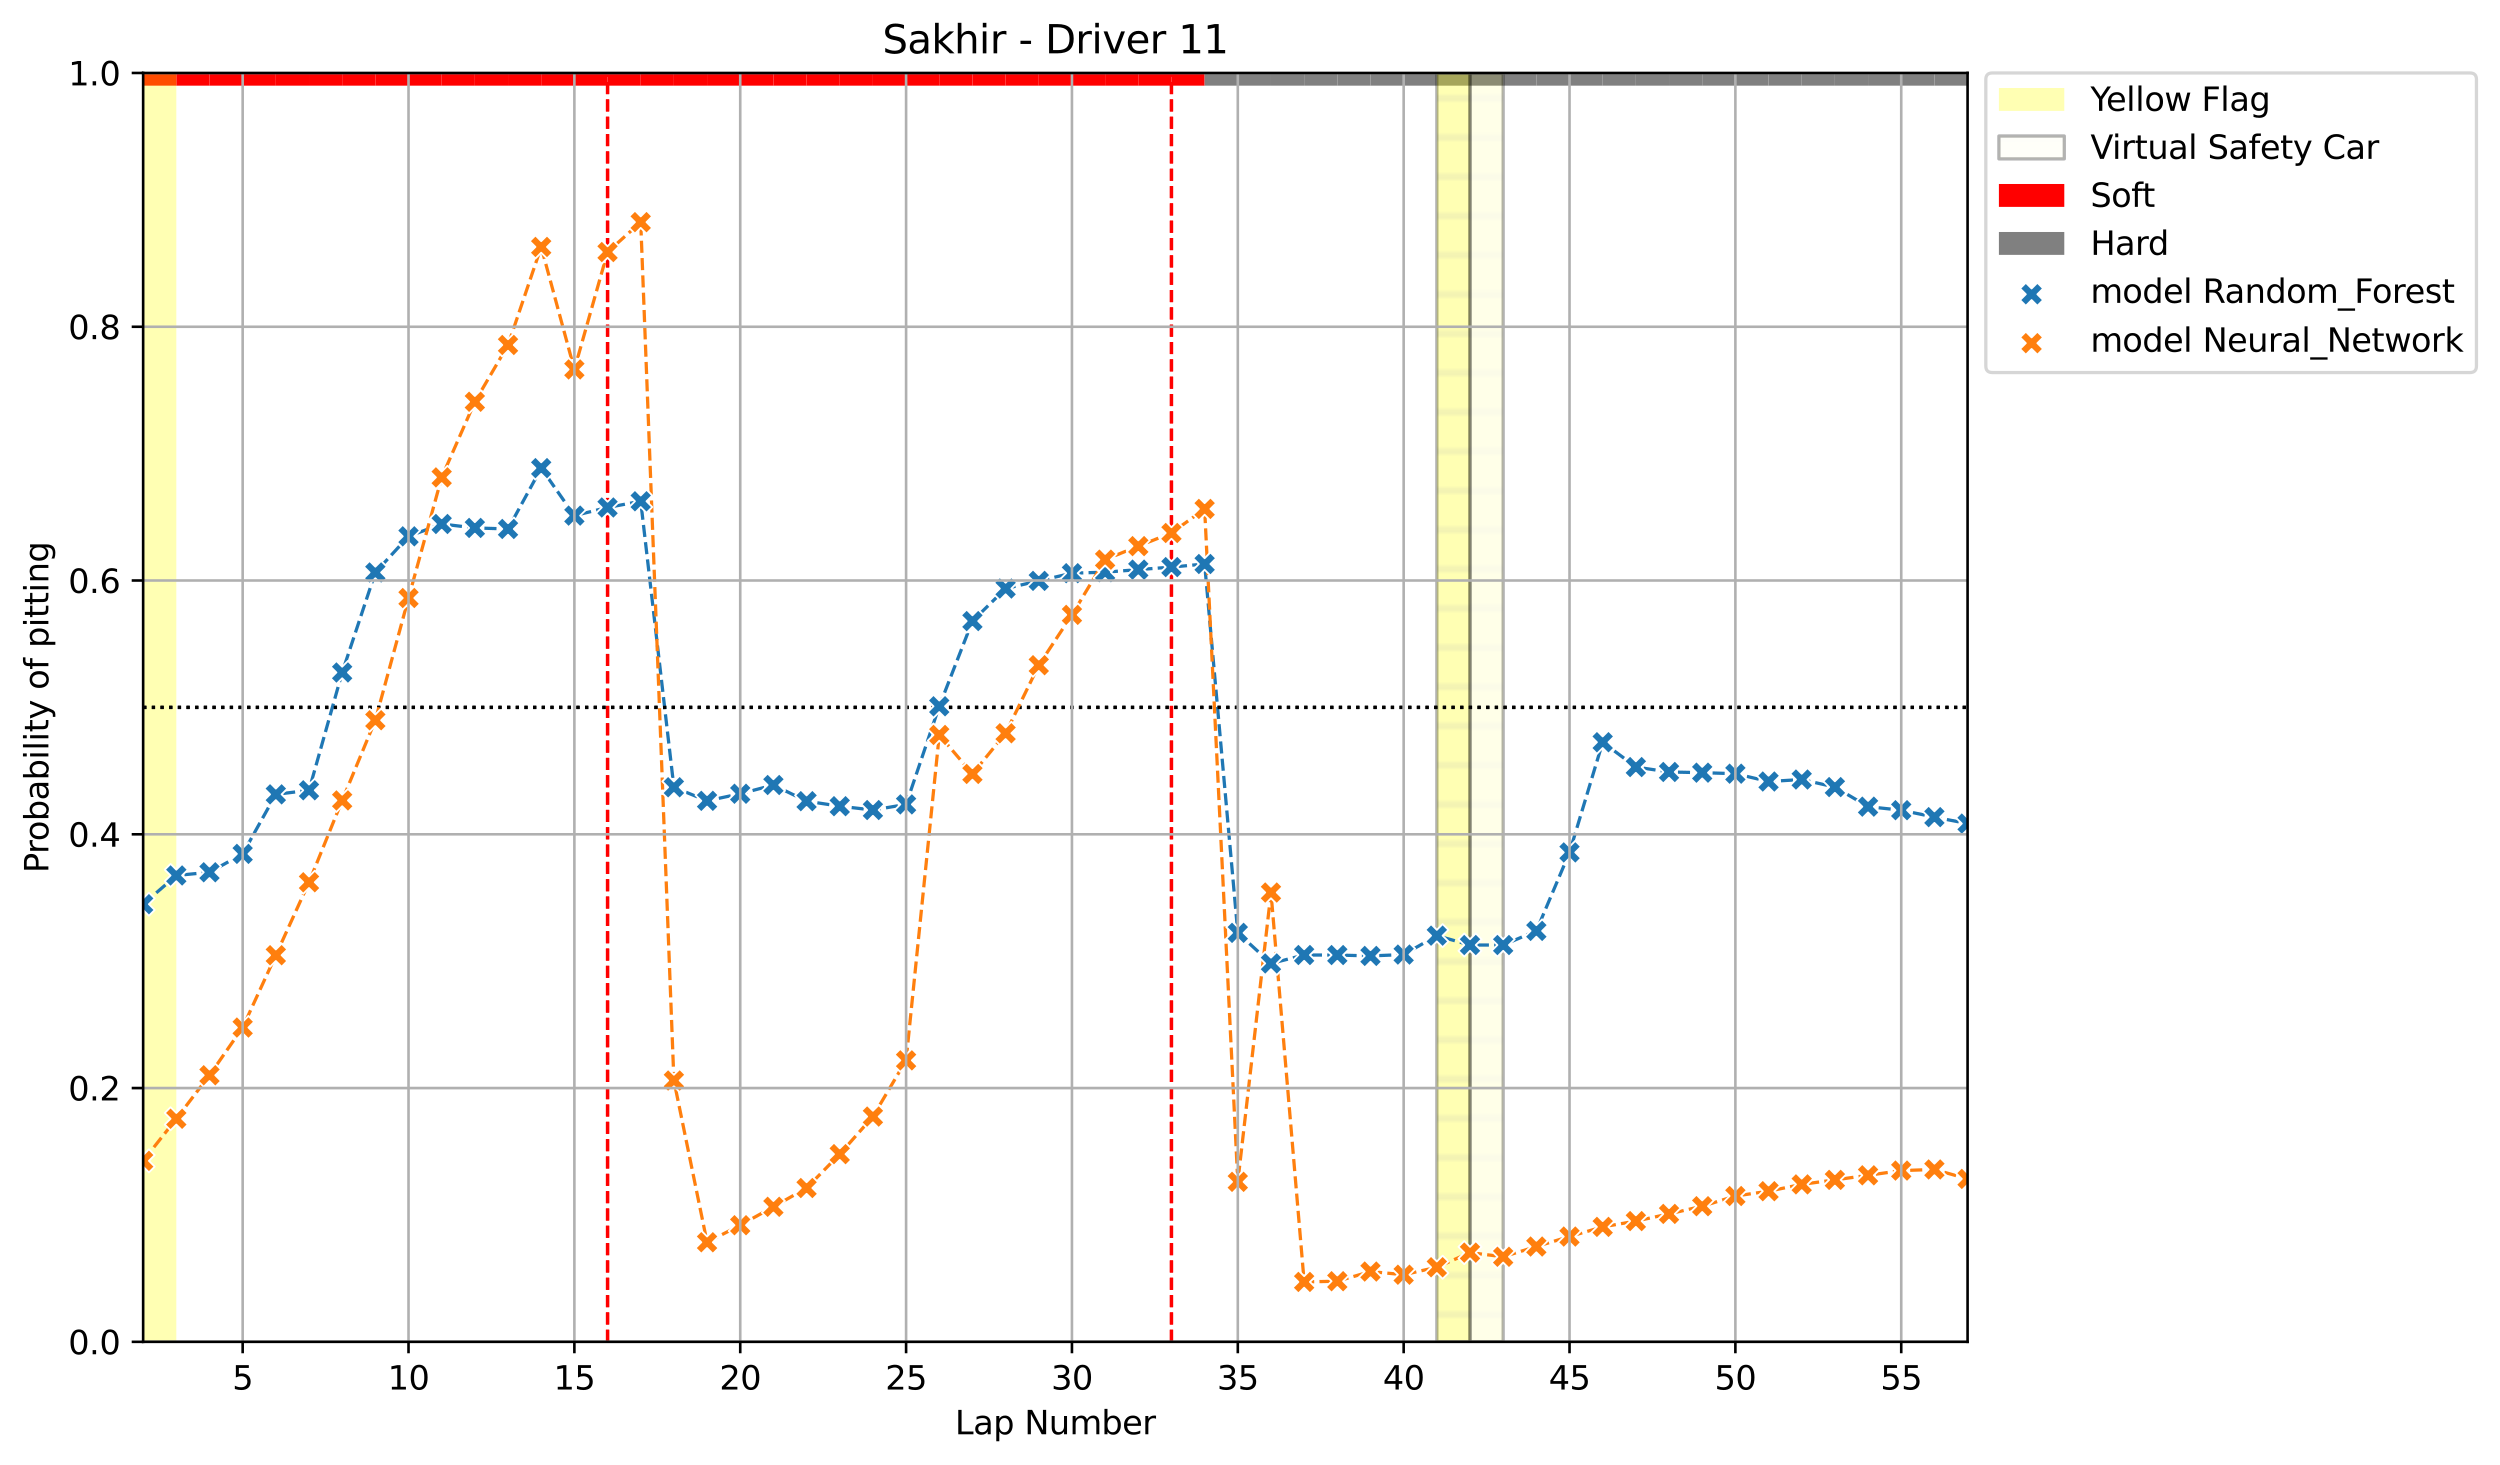 <?xml version="1.0" encoding="utf-8" standalone="no"?>
<!DOCTYPE svg PUBLIC "-//W3C//DTD SVG 1.1//EN"
  "http://www.w3.org/Graphics/SVG/1.1/DTD/svg11.dtd">
<svg xmlns:xlink="http://www.w3.org/1999/xlink" width="764.621pt" height="447.954pt" viewBox="0 0 764.621 447.954" xmlns="http://www.w3.org/2000/svg" version="1.1">
 <defs>
  <style type="text/css">*{stroke-linejoin: round; stroke-linecap: butt}</style>
 </defs>
 <g id="figure_1">
  <g id="patch_1">
   <path d="M 0 447.954 
L 764.621 447.954 
L 764.621 0 
L 0 0 
z
" style="fill: #ffffff"/>
  </g>
  <g id="axes_1">
   <g id="patch_2">
    <path d="M 43.781 410.398 
L 601.781 410.398 
L 601.781 22.318 
L 43.781 22.318 
z
" style="fill: #ffffff"/>
   </g>
   <g id="patch_3">
    <path d="M 33.636 26.199 
L 33.636 22.318 
L 43.781 22.318 
L 43.781 26.199 
z
" clip-path="url(#p49ed8b8f10)" style="fill: #ff0000"/>
   </g>
   <g id="patch_4">
    <path d="M 43.781 26.199 
L 43.781 22.318 
L 53.927 22.318 
L 53.927 26.199 
z
" clip-path="url(#p49ed8b8f10)" style="fill: #ff0000"/>
   </g>
   <g id="patch_5">
    <path d="M 53.927 26.199 
L 53.927 22.318 
L 64.072 22.318 
L 64.072 26.199 
z
" clip-path="url(#p49ed8b8f10)" style="fill: #ff0000"/>
   </g>
   <g id="patch_6">
    <path d="M 64.072 26.199 
L 64.072 22.318 
L 74.218 22.318 
L 74.218 26.199 
z
" clip-path="url(#p49ed8b8f10)" style="fill: #ff0000"/>
   </g>
   <g id="patch_7">
    <path d="M 74.218 26.199 
L 74.218 22.318 
L 84.363 22.318 
L 84.363 26.199 
z
" clip-path="url(#p49ed8b8f10)" style="fill: #ff0000"/>
   </g>
   <g id="patch_8">
    <path d="M 84.363 26.199 
L 84.363 22.318 
L 94.509 22.318 
L 94.509 26.199 
z
" clip-path="url(#p49ed8b8f10)" style="fill: #ff0000"/>
   </g>
   <g id="patch_9">
    <path d="M 94.509 26.199 
L 94.509 22.318 
L 104.654 22.318 
L 104.654 26.199 
z
" clip-path="url(#p49ed8b8f10)" style="fill: #ff0000"/>
   </g>
   <g id="patch_10">
    <path d="M 104.654 26.199 
L 104.654 22.318 
L 114.799 22.318 
L 114.799 26.199 
z
" clip-path="url(#p49ed8b8f10)" style="fill: #ff0000"/>
   </g>
   <g id="patch_11">
    <path d="M 114.799 26.199 
L 114.799 22.318 
L 124.945 22.318 
L 124.945 26.199 
z
" clip-path="url(#p49ed8b8f10)" style="fill: #ff0000"/>
   </g>
   <g id="patch_12">
    <path d="M 124.945 26.199 
L 124.945 22.318 
L 135.09 22.318 
L 135.09 26.199 
z
" clip-path="url(#p49ed8b8f10)" style="fill: #ff0000"/>
   </g>
   <g id="patch_13">
    <path d="M 135.09 26.199 
L 135.09 22.318 
L 145.236 22.318 
L 145.236 26.199 
z
" clip-path="url(#p49ed8b8f10)" style="fill: #ff0000"/>
   </g>
   <g id="patch_14">
    <path d="M 145.236 26.199 
L 145.236 22.318 
L 155.381 22.318 
L 155.381 26.199 
z
" clip-path="url(#p49ed8b8f10)" style="fill: #ff0000"/>
   </g>
   <g id="patch_15">
    <path d="M 155.381 26.199 
L 155.381 22.318 
L 165.527 22.318 
L 165.527 26.199 
z
" clip-path="url(#p49ed8b8f10)" style="fill: #ff0000"/>
   </g>
   <g id="patch_16">
    <path d="M 165.527 26.199 
L 165.527 22.318 
L 175.672 22.318 
L 175.672 26.199 
z
" clip-path="url(#p49ed8b8f10)" style="fill: #ff0000"/>
   </g>
   <g id="patch_17">
    <path d="M 175.672 26.199 
L 175.672 22.318 
L 185.818 22.318 
L 185.818 26.199 
z
" clip-path="url(#p49ed8b8f10)" style="fill: #ff0000"/>
   </g>
   <g id="patch_18">
    <path d="M 185.818 26.199 
L 185.818 22.318 
L 195.963 22.318 
L 195.963 26.199 
z
" clip-path="url(#p49ed8b8f10)" style="fill: #ff0000"/>
   </g>
   <g id="patch_19">
    <path d="M 195.963 26.199 
L 195.963 22.318 
L 206.109 22.318 
L 206.109 26.199 
z
" clip-path="url(#p49ed8b8f10)" style="fill: #ff0000"/>
   </g>
   <g id="patch_20">
    <path d="M 206.109 26.199 
L 206.109 22.318 
L 216.254 22.318 
L 216.254 26.199 
z
" clip-path="url(#p49ed8b8f10)" style="fill: #ff0000"/>
   </g>
   <g id="patch_21">
    <path d="M 216.254 26.199 
L 216.254 22.318 
L 226.399 22.318 
L 226.399 26.199 
z
" clip-path="url(#p49ed8b8f10)" style="fill: #ff0000"/>
   </g>
   <g id="patch_22">
    <path d="M 226.399 26.199 
L 226.399 22.318 
L 236.545 22.318 
L 236.545 26.199 
z
" clip-path="url(#p49ed8b8f10)" style="fill: #ff0000"/>
   </g>
   <g id="patch_23">
    <path d="M 236.545 26.199 
L 236.545 22.318 
L 246.69 22.318 
L 246.69 26.199 
z
" clip-path="url(#p49ed8b8f10)" style="fill: #ff0000"/>
   </g>
   <g id="patch_24">
    <path d="M 246.69 26.199 
L 246.69 22.318 
L 256.836 22.318 
L 256.836 26.199 
z
" clip-path="url(#p49ed8b8f10)" style="fill: #ff0000"/>
   </g>
   <g id="patch_25">
    <path d="M 256.836 26.199 
L 256.836 22.318 
L 266.981 22.318 
L 266.981 26.199 
z
" clip-path="url(#p49ed8b8f10)" style="fill: #ff0000"/>
   </g>
   <g id="patch_26">
    <path d="M 266.981 26.199 
L 266.981 22.318 
L 277.127 22.318 
L 277.127 26.199 
z
" clip-path="url(#p49ed8b8f10)" style="fill: #ff0000"/>
   </g>
   <g id="patch_27">
    <path d="M 277.127 26.199 
L 277.127 22.318 
L 287.272 22.318 
L 287.272 26.199 
z
" clip-path="url(#p49ed8b8f10)" style="fill: #ff0000"/>
   </g>
   <g id="patch_28">
    <path d="M 287.272 26.199 
L 287.272 22.318 
L 297.418 22.318 
L 297.418 26.199 
z
" clip-path="url(#p49ed8b8f10)" style="fill: #ff0000"/>
   </g>
   <g id="patch_29">
    <path d="M 297.418 26.199 
L 297.418 22.318 
L 307.563 22.318 
L 307.563 26.199 
z
" clip-path="url(#p49ed8b8f10)" style="fill: #ff0000"/>
   </g>
   <g id="patch_30">
    <path d="M 307.563 26.199 
L 307.563 22.318 
L 317.709 22.318 
L 317.709 26.199 
z
" clip-path="url(#p49ed8b8f10)" style="fill: #ff0000"/>
   </g>
   <g id="patch_31">
    <path d="M 317.709 26.199 
L 317.709 22.318 
L 327.854 22.318 
L 327.854 26.199 
z
" clip-path="url(#p49ed8b8f10)" style="fill: #ff0000"/>
   </g>
   <g id="patch_32">
    <path d="M 327.854 26.199 
L 327.854 22.318 
L 337.999 22.318 
L 337.999 26.199 
z
" clip-path="url(#p49ed8b8f10)" style="fill: #ff0000"/>
   </g>
   <g id="patch_33">
    <path d="M 337.999 26.199 
L 337.999 22.318 
L 348.145 22.318 
L 348.145 26.199 
z
" clip-path="url(#p49ed8b8f10)" style="fill: #ff0000"/>
   </g>
   <g id="patch_34">
    <path d="M 348.145 26.199 
L 348.145 22.318 
L 358.29 22.318 
L 358.29 26.199 
z
" clip-path="url(#p49ed8b8f10)" style="fill: #ff0000"/>
   </g>
   <g id="patch_35">
    <path d="M 358.29 26.199 
L 358.29 22.318 
L 368.436 22.318 
L 368.436 26.199 
z
" clip-path="url(#p49ed8b8f10)" style="fill: #ff0000"/>
   </g>
   <g id="patch_36">
    <path d="M 368.436 26.199 
L 368.436 22.318 
L 378.581 22.318 
L 378.581 26.199 
z
" clip-path="url(#p49ed8b8f10)" style="fill: #808080"/>
   </g>
   <g id="patch_37">
    <path d="M 378.581 26.199 
L 378.581 22.318 
L 388.727 22.318 
L 388.727 26.199 
z
" clip-path="url(#p49ed8b8f10)" style="fill: #808080"/>
   </g>
   <g id="patch_38">
    <path d="M 388.727 26.199 
L 388.727 22.318 
L 398.872 22.318 
L 398.872 26.199 
z
" clip-path="url(#p49ed8b8f10)" style="fill: #808080"/>
   </g>
   <g id="patch_39">
    <path d="M 398.872 26.199 
L 398.872 22.318 
L 409.018 22.318 
L 409.018 26.199 
z
" clip-path="url(#p49ed8b8f10)" style="fill: #808080"/>
   </g>
   <g id="patch_40">
    <path d="M 409.018 26.199 
L 409.018 22.318 
L 419.163 22.318 
L 419.163 26.199 
z
" clip-path="url(#p49ed8b8f10)" style="fill: #808080"/>
   </g>
   <g id="patch_41">
    <path d="M 419.163 26.199 
L 419.163 22.318 
L 429.309 22.318 
L 429.309 26.199 
z
" clip-path="url(#p49ed8b8f10)" style="fill: #808080"/>
   </g>
   <g id="patch_42">
    <path d="M 429.309 26.199 
L 429.309 22.318 
L 439.454 22.318 
L 439.454 26.199 
z
" clip-path="url(#p49ed8b8f10)" style="fill: #808080"/>
   </g>
   <g id="patch_43">
    <path d="M 439.454 26.199 
L 439.454 22.318 
L 449.599 22.318 
L 449.599 26.199 
z
" clip-path="url(#p49ed8b8f10)" style="fill: #808080"/>
   </g>
   <g id="patch_44">
    <path d="M 449.599 26.199 
L 449.599 22.318 
L 459.745 22.318 
L 459.745 26.199 
z
" clip-path="url(#p49ed8b8f10)" style="fill: #808080"/>
   </g>
   <g id="patch_45">
    <path d="M 459.745 26.199 
L 459.745 22.318 
L 469.89 22.318 
L 469.89 26.199 
z
" clip-path="url(#p49ed8b8f10)" style="fill: #808080"/>
   </g>
   <g id="patch_46">
    <path d="M 469.89 26.199 
L 469.89 22.318 
L 480.036 22.318 
L 480.036 26.199 
z
" clip-path="url(#p49ed8b8f10)" style="fill: #808080"/>
   </g>
   <g id="patch_47">
    <path d="M 480.036 26.199 
L 480.036 22.318 
L 490.181 22.318 
L 490.181 26.199 
z
" clip-path="url(#p49ed8b8f10)" style="fill: #808080"/>
   </g>
   <g id="patch_48">
    <path d="M 490.181 26.199 
L 490.181 22.318 
L 500.327 22.318 
L 500.327 26.199 
z
" clip-path="url(#p49ed8b8f10)" style="fill: #808080"/>
   </g>
   <g id="patch_49">
    <path d="M 500.327 26.199 
L 500.327 22.318 
L 510.472 22.318 
L 510.472 26.199 
z
" clip-path="url(#p49ed8b8f10)" style="fill: #808080"/>
   </g>
   <g id="patch_50">
    <path d="M 510.472 26.199 
L 510.472 22.318 
L 520.618 22.318 
L 520.618 26.199 
z
" clip-path="url(#p49ed8b8f10)" style="fill: #808080"/>
   </g>
   <g id="patch_51">
    <path d="M 520.618 26.199 
L 520.618 22.318 
L 530.763 22.318 
L 530.763 26.199 
z
" clip-path="url(#p49ed8b8f10)" style="fill: #808080"/>
   </g>
   <g id="patch_52">
    <path d="M 530.763 26.199 
L 530.763 22.318 
L 540.909 22.318 
L 540.909 26.199 
z
" clip-path="url(#p49ed8b8f10)" style="fill: #808080"/>
   </g>
   <g id="patch_53">
    <path d="M 540.909 26.199 
L 540.909 22.318 
L 551.054 22.318 
L 551.054 26.199 
z
" clip-path="url(#p49ed8b8f10)" style="fill: #808080"/>
   </g>
   <g id="patch_54">
    <path d="M 551.054 26.199 
L 551.054 22.318 
L 561.199 22.318 
L 561.199 26.199 
z
" clip-path="url(#p49ed8b8f10)" style="fill: #808080"/>
   </g>
   <g id="patch_55">
    <path d="M 561.199 26.199 
L 561.199 22.318 
L 571.345 22.318 
L 571.345 26.199 
z
" clip-path="url(#p49ed8b8f10)" style="fill: #808080"/>
   </g>
   <g id="patch_56">
    <path d="M 571.345 26.199 
L 571.345 22.318 
L 581.49 22.318 
L 581.49 26.199 
z
" clip-path="url(#p49ed8b8f10)" style="fill: #808080"/>
   </g>
   <g id="patch_57">
    <path d="M 581.49 26.199 
L 581.49 22.318 
L 591.636 22.318 
L 591.636 26.199 
z
" clip-path="url(#p49ed8b8f10)" style="fill: #808080"/>
   </g>
   <g id="patch_58">
    <path d="M 591.636 26.199 
L 591.636 22.318 
L 601.781 22.318 
L 601.781 26.199 
z
" clip-path="url(#p49ed8b8f10)" style="fill: #808080"/>
   </g>
   <g id="patch_59">
    <path d="M 43.781 410.398 
L 43.781 22.318 
L 53.927 22.318 
L 53.927 410.398 
z
" clip-path="url(#p49ed8b8f10)" style="fill: #ffff00; opacity: 0.3"/>
   </g>
   <g id="patch_60">
    <path d="M 439.454 410.398 
L 439.454 22.318 
L 449.599 22.318 
L 449.599 410.398 
z
" clip-path="url(#p49ed8b8f10)" style="fill: url(#h526be1fca1); opacity: 0.3; stroke: #000000; stroke-linejoin: miter"/>
   </g>
   <g id="patch_61">
    <path d="M 449.599 410.398 
L 449.599 22.318 
L 459.745 22.318 
L 459.745 410.398 
z
" clip-path="url(#p49ed8b8f10)" style="fill: url(#h526be1fca1); opacity: 0.3; stroke: #000000; stroke-linejoin: miter"/>
   </g>
   <g id="LineCollection_1">
    <path d="M 43.781 216.358 
L 601.781 216.358 
" clip-path="url(#p49ed8b8f10)" style="fill: none; stroke-dasharray: 1,1.65; stroke-dashoffset: 0; stroke: #000000"/>
   </g>
   <g id="LineCollection_2">
    <path d="M 185.818 410.398 
L 185.818 22.318 
" clip-path="url(#p49ed8b8f10)" style="fill: none; stroke-dasharray: 3.7,1.6; stroke-dashoffset: 0; stroke: #ff0000"/>
    <path d="M 358.29 410.398 
L 358.29 22.318 
" clip-path="url(#p49ed8b8f10)" style="fill: none; stroke-dasharray: 3.7,1.6; stroke-dashoffset: 0; stroke: #ff0000"/>
   </g>
   <g id="line2d_1">
    <path d="M 43.781 276.546 
L 53.927 267.759 
L 64.072 266.782 
L 74.218 261.157 
L 84.363 242.954 
L 94.509 241.708 
L 104.654 205.68 
L 114.799 175.087 
L 124.945 164.034 
L 135.09 160.264 
L 145.236 161.469 
L 155.381 161.782 
L 165.527 143.17 
L 175.672 157.697 
L 185.818 155.214 
L 195.963 153.315 
L 206.109 240.778 
L 216.254 244.932 
L 226.399 242.768 
L 236.545 240.097 
L 246.69 245.039 
L 256.836 246.574 
L 266.981 247.747 
L 277.127 246.028 
L 287.272 216.014 
L 297.418 189.961 
L 307.563 180.003 
L 317.709 177.659 
L 327.854 175.309 
L 337.999 175.002 
L 348.145 174.219 
L 358.29 173.445 
L 368.436 172.5 
L 378.581 285.314 
L 388.727 294.663 
L 398.872 292.092 
L 409.018 292.101 
L 419.163 292.368 
L 429.309 291.953 
L 439.454 286.166 
L 449.599 289.033 
L 459.745 289.035 
L 469.89 284.719 
L 480.036 260.709 
L 490.181 227.008 
L 500.327 234.607 
L 510.472 236.106 
L 520.618 236.322 
L 530.763 236.63 
L 540.909 239.024 
L 551.054 238.418 
L 561.199 240.726 
L 571.345 246.715 
L 581.49 247.797 
L 591.636 249.915 
L 601.781 251.885 
" clip-path="url(#p49ed8b8f10)" style="fill: none; stroke-dasharray: 3.7,1.6; stroke-dashoffset: 0; stroke: #1f77b4"/>
   </g>
   <g id="LineCollection_3">
    <path d="M 43.781 216.358 
L 601.781 216.358 
" clip-path="url(#p49ed8b8f10)" style="fill: none; stroke-dasharray: 1,1.65; stroke-dashoffset: 0; stroke: #000000"/>
   </g>
   <g id="LineCollection_4">
    <path d="M 185.818 410.398 
L 185.818 22.318 
" clip-path="url(#p49ed8b8f10)" style="fill: none; stroke-dasharray: 3.7,1.6; stroke-dashoffset: 0; stroke: #ff0000"/>
    <path d="M 358.29 410.398 
L 358.29 22.318 
" clip-path="url(#p49ed8b8f10)" style="fill: none; stroke-dasharray: 3.7,1.6; stroke-dashoffset: 0; stroke: #ff0000"/>
   </g>
   <g id="line2d_2">
    <path d="M 43.781 355.04 
L 53.927 342.172 
L 64.072 328.864 
L 74.218 314.272 
L 84.363 292.153 
L 94.509 269.836 
L 104.654 244.817 
L 114.799 220.282 
L 124.945 182.899 
L 135.09 146.004 
L 145.236 122.88 
L 155.381 105.517 
L 165.527 75.522 
L 175.672 112.995 
L 185.818 77.089 
L 195.963 67.943 
L 206.109 330.477 
L 216.254 379.943 
L 226.399 374.731 
L 236.545 369.098 
L 246.69 363.356 
L 256.836 352.994 
L 266.981 341.499 
L 277.127 324.314 
L 287.272 224.783 
L 297.418 236.71 
L 307.563 224.271 
L 317.709 203.453 
L 327.854 188.056 
L 337.999 171.17 
L 348.145 167.027 
L 358.29 163.016 
L 368.436 155.652 
L 378.581 361.466 
L 388.727 272.975 
L 398.872 392.075 
L 409.018 391.858 
L 419.163 388.9 
L 429.309 389.871 
L 439.454 387.586 
L 449.599 383.109 
L 459.745 384.383 
L 469.89 381.249 
L 480.036 378.197 
L 490.181 375.241 
L 500.327 373.467 
L 510.472 371.273 
L 520.618 368.917 
L 530.763 365.802 
L 540.909 364.326 
L 551.054 362.242 
L 561.199 360.864 
L 571.345 359.468 
L 581.49 358.021 
L 591.636 357.678 
L 601.781 360.569 
" clip-path="url(#p49ed8b8f10)" style="fill: none; stroke-dasharray: 3.7,1.6; stroke-dashoffset: 0; stroke: #ff7f0e"/>
   </g>
   <g id="PathCollection_1">
    <defs>
     <path id="m86fa7c94c5" d="M -1.768 3.536 
L 0 1.768 
L 1.768 3.536 
L 3.536 1.768 
L 1.768 0 
L 3.536 -1.768 
L 1.768 -3.536 
L 0 -1.768 
L -1.768 -3.536 
L -3.536 -1.768 
L -1.768 0 
L -3.536 1.768 
z
" style="stroke: #ffffff; stroke-width: 0.566"/>
    </defs>
    <g clip-path="url(#p49ed8b8f10)">
     <use xlink:href="#m86fa7c94c5" x="43.781" y="276.546" style="fill: #1f77b4; stroke: #ffffff; stroke-width: 0.566"/>
     <use xlink:href="#m86fa7c94c5" x="53.927" y="267.759" style="fill: #1f77b4; stroke: #ffffff; stroke-width: 0.566"/>
     <use xlink:href="#m86fa7c94c5" x="64.072" y="266.782" style="fill: #1f77b4; stroke: #ffffff; stroke-width: 0.566"/>
     <use xlink:href="#m86fa7c94c5" x="74.218" y="261.157" style="fill: #1f77b4; stroke: #ffffff; stroke-width: 0.566"/>
     <use xlink:href="#m86fa7c94c5" x="84.363" y="242.954" style="fill: #1f77b4; stroke: #ffffff; stroke-width: 0.566"/>
     <use xlink:href="#m86fa7c94c5" x="94.509" y="241.708" style="fill: #1f77b4; stroke: #ffffff; stroke-width: 0.566"/>
     <use xlink:href="#m86fa7c94c5" x="104.654" y="205.68" style="fill: #1f77b4; stroke: #ffffff; stroke-width: 0.566"/>
     <use xlink:href="#m86fa7c94c5" x="114.799" y="175.087" style="fill: #1f77b4; stroke: #ffffff; stroke-width: 0.566"/>
     <use xlink:href="#m86fa7c94c5" x="124.945" y="164.034" style="fill: #1f77b4; stroke: #ffffff; stroke-width: 0.566"/>
     <use xlink:href="#m86fa7c94c5" x="135.09" y="160.264" style="fill: #1f77b4; stroke: #ffffff; stroke-width: 0.566"/>
     <use xlink:href="#m86fa7c94c5" x="145.236" y="161.469" style="fill: #1f77b4; stroke: #ffffff; stroke-width: 0.566"/>
     <use xlink:href="#m86fa7c94c5" x="155.381" y="161.782" style="fill: #1f77b4; stroke: #ffffff; stroke-width: 0.566"/>
     <use xlink:href="#m86fa7c94c5" x="165.527" y="143.17" style="fill: #1f77b4; stroke: #ffffff; stroke-width: 0.566"/>
     <use xlink:href="#m86fa7c94c5" x="175.672" y="157.697" style="fill: #1f77b4; stroke: #ffffff; stroke-width: 0.566"/>
     <use xlink:href="#m86fa7c94c5" x="185.818" y="155.214" style="fill: #1f77b4; stroke: #ffffff; stroke-width: 0.566"/>
     <use xlink:href="#m86fa7c94c5" x="195.963" y="153.315" style="fill: #1f77b4; stroke: #ffffff; stroke-width: 0.566"/>
     <use xlink:href="#m86fa7c94c5" x="206.109" y="240.778" style="fill: #1f77b4; stroke: #ffffff; stroke-width: 0.566"/>
     <use xlink:href="#m86fa7c94c5" x="216.254" y="244.932" style="fill: #1f77b4; stroke: #ffffff; stroke-width: 0.566"/>
     <use xlink:href="#m86fa7c94c5" x="226.399" y="242.768" style="fill: #1f77b4; stroke: #ffffff; stroke-width: 0.566"/>
     <use xlink:href="#m86fa7c94c5" x="236.545" y="240.097" style="fill: #1f77b4; stroke: #ffffff; stroke-width: 0.566"/>
     <use xlink:href="#m86fa7c94c5" x="246.69" y="245.039" style="fill: #1f77b4; stroke: #ffffff; stroke-width: 0.566"/>
     <use xlink:href="#m86fa7c94c5" x="256.836" y="246.574" style="fill: #1f77b4; stroke: #ffffff; stroke-width: 0.566"/>
     <use xlink:href="#m86fa7c94c5" x="266.981" y="247.747" style="fill: #1f77b4; stroke: #ffffff; stroke-width: 0.566"/>
     <use xlink:href="#m86fa7c94c5" x="277.127" y="246.028" style="fill: #1f77b4; stroke: #ffffff; stroke-width: 0.566"/>
     <use xlink:href="#m86fa7c94c5" x="287.272" y="216.014" style="fill: #1f77b4; stroke: #ffffff; stroke-width: 0.566"/>
     <use xlink:href="#m86fa7c94c5" x="297.418" y="189.961" style="fill: #1f77b4; stroke: #ffffff; stroke-width: 0.566"/>
     <use xlink:href="#m86fa7c94c5" x="307.563" y="180.003" style="fill: #1f77b4; stroke: #ffffff; stroke-width: 0.566"/>
     <use xlink:href="#m86fa7c94c5" x="317.709" y="177.659" style="fill: #1f77b4; stroke: #ffffff; stroke-width: 0.566"/>
     <use xlink:href="#m86fa7c94c5" x="327.854" y="175.309" style="fill: #1f77b4; stroke: #ffffff; stroke-width: 0.566"/>
     <use xlink:href="#m86fa7c94c5" x="337.999" y="175.002" style="fill: #1f77b4; stroke: #ffffff; stroke-width: 0.566"/>
     <use xlink:href="#m86fa7c94c5" x="348.145" y="174.219" style="fill: #1f77b4; stroke: #ffffff; stroke-width: 0.566"/>
     <use xlink:href="#m86fa7c94c5" x="358.29" y="173.445" style="fill: #1f77b4; stroke: #ffffff; stroke-width: 0.566"/>
     <use xlink:href="#m86fa7c94c5" x="368.436" y="172.5" style="fill: #1f77b4; stroke: #ffffff; stroke-width: 0.566"/>
     <use xlink:href="#m86fa7c94c5" x="378.581" y="285.314" style="fill: #1f77b4; stroke: #ffffff; stroke-width: 0.566"/>
     <use xlink:href="#m86fa7c94c5" x="388.727" y="294.663" style="fill: #1f77b4; stroke: #ffffff; stroke-width: 0.566"/>
     <use xlink:href="#m86fa7c94c5" x="398.872" y="292.092" style="fill: #1f77b4; stroke: #ffffff; stroke-width: 0.566"/>
     <use xlink:href="#m86fa7c94c5" x="409.018" y="292.101" style="fill: #1f77b4; stroke: #ffffff; stroke-width: 0.566"/>
     <use xlink:href="#m86fa7c94c5" x="419.163" y="292.368" style="fill: #1f77b4; stroke: #ffffff; stroke-width: 0.566"/>
     <use xlink:href="#m86fa7c94c5" x="429.309" y="291.953" style="fill: #1f77b4; stroke: #ffffff; stroke-width: 0.566"/>
     <use xlink:href="#m86fa7c94c5" x="439.454" y="286.166" style="fill: #1f77b4; stroke: #ffffff; stroke-width: 0.566"/>
     <use xlink:href="#m86fa7c94c5" x="449.599" y="289.033" style="fill: #1f77b4; stroke: #ffffff; stroke-width: 0.566"/>
     <use xlink:href="#m86fa7c94c5" x="459.745" y="289.035" style="fill: #1f77b4; stroke: #ffffff; stroke-width: 0.566"/>
     <use xlink:href="#m86fa7c94c5" x="469.89" y="284.719" style="fill: #1f77b4; stroke: #ffffff; stroke-width: 0.566"/>
     <use xlink:href="#m86fa7c94c5" x="480.036" y="260.709" style="fill: #1f77b4; stroke: #ffffff; stroke-width: 0.566"/>
     <use xlink:href="#m86fa7c94c5" x="490.181" y="227.008" style="fill: #1f77b4; stroke: #ffffff; stroke-width: 0.566"/>
     <use xlink:href="#m86fa7c94c5" x="500.327" y="234.607" style="fill: #1f77b4; stroke: #ffffff; stroke-width: 0.566"/>
     <use xlink:href="#m86fa7c94c5" x="510.472" y="236.106" style="fill: #1f77b4; stroke: #ffffff; stroke-width: 0.566"/>
     <use xlink:href="#m86fa7c94c5" x="520.618" y="236.322" style="fill: #1f77b4; stroke: #ffffff; stroke-width: 0.566"/>
     <use xlink:href="#m86fa7c94c5" x="530.763" y="236.63" style="fill: #1f77b4; stroke: #ffffff; stroke-width: 0.566"/>
     <use xlink:href="#m86fa7c94c5" x="540.909" y="239.024" style="fill: #1f77b4; stroke: #ffffff; stroke-width: 0.566"/>
     <use xlink:href="#m86fa7c94c5" x="551.054" y="238.418" style="fill: #1f77b4; stroke: #ffffff; stroke-width: 0.566"/>
     <use xlink:href="#m86fa7c94c5" x="561.199" y="240.726" style="fill: #1f77b4; stroke: #ffffff; stroke-width: 0.566"/>
     <use xlink:href="#m86fa7c94c5" x="571.345" y="246.715" style="fill: #1f77b4; stroke: #ffffff; stroke-width: 0.566"/>
     <use xlink:href="#m86fa7c94c5" x="581.49" y="247.797" style="fill: #1f77b4; stroke: #ffffff; stroke-width: 0.566"/>
     <use xlink:href="#m86fa7c94c5" x="591.636" y="249.915" style="fill: #1f77b4; stroke: #ffffff; stroke-width: 0.566"/>
     <use xlink:href="#m86fa7c94c5" x="601.781" y="251.885" style="fill: #1f77b4; stroke: #ffffff; stroke-width: 0.566"/>
    </g>
   </g>
   <g id="PolyCollection_1"/>
   <g id="PathCollection_2">
    <defs>
     <path id="m06c8806d15" d="M -1.768 3.536 
L 0 1.768 
L 1.768 3.536 
L 3.536 1.768 
L 1.768 0 
L 3.536 -1.768 
L 1.768 -3.536 
L 0 -1.768 
L -1.768 -3.536 
L -3.536 -1.768 
L -1.768 0 
L -3.536 1.768 
z
" style="stroke: #ffffff; stroke-width: 0.566"/>
    </defs>
    <g clip-path="url(#p49ed8b8f10)">
     <use xlink:href="#m06c8806d15" x="43.781" y="355.04" style="fill: #ff7f0e; stroke: #ffffff; stroke-width: 0.566"/>
     <use xlink:href="#m06c8806d15" x="53.927" y="342.172" style="fill: #ff7f0e; stroke: #ffffff; stroke-width: 0.566"/>
     <use xlink:href="#m06c8806d15" x="64.072" y="328.864" style="fill: #ff7f0e; stroke: #ffffff; stroke-width: 0.566"/>
     <use xlink:href="#m06c8806d15" x="74.218" y="314.272" style="fill: #ff7f0e; stroke: #ffffff; stroke-width: 0.566"/>
     <use xlink:href="#m06c8806d15" x="84.363" y="292.153" style="fill: #ff7f0e; stroke: #ffffff; stroke-width: 0.566"/>
     <use xlink:href="#m06c8806d15" x="94.509" y="269.836" style="fill: #ff7f0e; stroke: #ffffff; stroke-width: 0.566"/>
     <use xlink:href="#m06c8806d15" x="104.654" y="244.817" style="fill: #ff7f0e; stroke: #ffffff; stroke-width: 0.566"/>
     <use xlink:href="#m06c8806d15" x="114.799" y="220.282" style="fill: #ff7f0e; stroke: #ffffff; stroke-width: 0.566"/>
     <use xlink:href="#m06c8806d15" x="124.945" y="182.899" style="fill: #ff7f0e; stroke: #ffffff; stroke-width: 0.566"/>
     <use xlink:href="#m06c8806d15" x="135.09" y="146.004" style="fill: #ff7f0e; stroke: #ffffff; stroke-width: 0.566"/>
     <use xlink:href="#m06c8806d15" x="145.236" y="122.88" style="fill: #ff7f0e; stroke: #ffffff; stroke-width: 0.566"/>
     <use xlink:href="#m06c8806d15" x="155.381" y="105.517" style="fill: #ff7f0e; stroke: #ffffff; stroke-width: 0.566"/>
     <use xlink:href="#m06c8806d15" x="165.527" y="75.522" style="fill: #ff7f0e; stroke: #ffffff; stroke-width: 0.566"/>
     <use xlink:href="#m06c8806d15" x="175.672" y="112.995" style="fill: #ff7f0e; stroke: #ffffff; stroke-width: 0.566"/>
     <use xlink:href="#m06c8806d15" x="185.818" y="77.089" style="fill: #ff7f0e; stroke: #ffffff; stroke-width: 0.566"/>
     <use xlink:href="#m06c8806d15" x="195.963" y="67.943" style="fill: #ff7f0e; stroke: #ffffff; stroke-width: 0.566"/>
     <use xlink:href="#m06c8806d15" x="206.109" y="330.477" style="fill: #ff7f0e; stroke: #ffffff; stroke-width: 0.566"/>
     <use xlink:href="#m06c8806d15" x="216.254" y="379.943" style="fill: #ff7f0e; stroke: #ffffff; stroke-width: 0.566"/>
     <use xlink:href="#m06c8806d15" x="226.399" y="374.731" style="fill: #ff7f0e; stroke: #ffffff; stroke-width: 0.566"/>
     <use xlink:href="#m06c8806d15" x="236.545" y="369.098" style="fill: #ff7f0e; stroke: #ffffff; stroke-width: 0.566"/>
     <use xlink:href="#m06c8806d15" x="246.69" y="363.356" style="fill: #ff7f0e; stroke: #ffffff; stroke-width: 0.566"/>
     <use xlink:href="#m06c8806d15" x="256.836" y="352.994" style="fill: #ff7f0e; stroke: #ffffff; stroke-width: 0.566"/>
     <use xlink:href="#m06c8806d15" x="266.981" y="341.499" style="fill: #ff7f0e; stroke: #ffffff; stroke-width: 0.566"/>
     <use xlink:href="#m06c8806d15" x="277.127" y="324.314" style="fill: #ff7f0e; stroke: #ffffff; stroke-width: 0.566"/>
     <use xlink:href="#m06c8806d15" x="287.272" y="224.783" style="fill: #ff7f0e; stroke: #ffffff; stroke-width: 0.566"/>
     <use xlink:href="#m06c8806d15" x="297.418" y="236.71" style="fill: #ff7f0e; stroke: #ffffff; stroke-width: 0.566"/>
     <use xlink:href="#m06c8806d15" x="307.563" y="224.271" style="fill: #ff7f0e; stroke: #ffffff; stroke-width: 0.566"/>
     <use xlink:href="#m06c8806d15" x="317.709" y="203.453" style="fill: #ff7f0e; stroke: #ffffff; stroke-width: 0.566"/>
     <use xlink:href="#m06c8806d15" x="327.854" y="188.056" style="fill: #ff7f0e; stroke: #ffffff; stroke-width: 0.566"/>
     <use xlink:href="#m06c8806d15" x="337.999" y="171.17" style="fill: #ff7f0e; stroke: #ffffff; stroke-width: 0.566"/>
     <use xlink:href="#m06c8806d15" x="348.145" y="167.027" style="fill: #ff7f0e; stroke: #ffffff; stroke-width: 0.566"/>
     <use xlink:href="#m06c8806d15" x="358.29" y="163.016" style="fill: #ff7f0e; stroke: #ffffff; stroke-width: 0.566"/>
     <use xlink:href="#m06c8806d15" x="368.436" y="155.652" style="fill: #ff7f0e; stroke: #ffffff; stroke-width: 0.566"/>
     <use xlink:href="#m06c8806d15" x="378.581" y="361.466" style="fill: #ff7f0e; stroke: #ffffff; stroke-width: 0.566"/>
     <use xlink:href="#m06c8806d15" x="388.727" y="272.975" style="fill: #ff7f0e; stroke: #ffffff; stroke-width: 0.566"/>
     <use xlink:href="#m06c8806d15" x="398.872" y="392.075" style="fill: #ff7f0e; stroke: #ffffff; stroke-width: 0.566"/>
     <use xlink:href="#m06c8806d15" x="409.018" y="391.858" style="fill: #ff7f0e; stroke: #ffffff; stroke-width: 0.566"/>
     <use xlink:href="#m06c8806d15" x="419.163" y="388.9" style="fill: #ff7f0e; stroke: #ffffff; stroke-width: 0.566"/>
     <use xlink:href="#m06c8806d15" x="429.309" y="389.871" style="fill: #ff7f0e; stroke: #ffffff; stroke-width: 0.566"/>
     <use xlink:href="#m06c8806d15" x="439.454" y="387.586" style="fill: #ff7f0e; stroke: #ffffff; stroke-width: 0.566"/>
     <use xlink:href="#m06c8806d15" x="449.599" y="383.109" style="fill: #ff7f0e; stroke: #ffffff; stroke-width: 0.566"/>
     <use xlink:href="#m06c8806d15" x="459.745" y="384.383" style="fill: #ff7f0e; stroke: #ffffff; stroke-width: 0.566"/>
     <use xlink:href="#m06c8806d15" x="469.89" y="381.249" style="fill: #ff7f0e; stroke: #ffffff; stroke-width: 0.566"/>
     <use xlink:href="#m06c8806d15" x="480.036" y="378.197" style="fill: #ff7f0e; stroke: #ffffff; stroke-width: 0.566"/>
     <use xlink:href="#m06c8806d15" x="490.181" y="375.241" style="fill: #ff7f0e; stroke: #ffffff; stroke-width: 0.566"/>
     <use xlink:href="#m06c8806d15" x="500.327" y="373.467" style="fill: #ff7f0e; stroke: #ffffff; stroke-width: 0.566"/>
     <use xlink:href="#m06c8806d15" x="510.472" y="371.273" style="fill: #ff7f0e; stroke: #ffffff; stroke-width: 0.566"/>
     <use xlink:href="#m06c8806d15" x="520.618" y="368.917" style="fill: #ff7f0e; stroke: #ffffff; stroke-width: 0.566"/>
     <use xlink:href="#m06c8806d15" x="530.763" y="365.802" style="fill: #ff7f0e; stroke: #ffffff; stroke-width: 0.566"/>
     <use xlink:href="#m06c8806d15" x="540.909" y="364.326" style="fill: #ff7f0e; stroke: #ffffff; stroke-width: 0.566"/>
     <use xlink:href="#m06c8806d15" x="551.054" y="362.242" style="fill: #ff7f0e; stroke: #ffffff; stroke-width: 0.566"/>
     <use xlink:href="#m06c8806d15" x="561.199" y="360.864" style="fill: #ff7f0e; stroke: #ffffff; stroke-width: 0.566"/>
     <use xlink:href="#m06c8806d15" x="571.345" y="359.468" style="fill: #ff7f0e; stroke: #ffffff; stroke-width: 0.566"/>
     <use xlink:href="#m06c8806d15" x="581.49" y="358.021" style="fill: #ff7f0e; stroke: #ffffff; stroke-width: 0.566"/>
     <use xlink:href="#m06c8806d15" x="591.636" y="357.678" style="fill: #ff7f0e; stroke: #ffffff; stroke-width: 0.566"/>
     <use xlink:href="#m06c8806d15" x="601.781" y="360.569" style="fill: #ff7f0e; stroke: #ffffff; stroke-width: 0.566"/>
    </g>
   </g>
   <g id="PolyCollection_2"/>
   <g id="matplotlib.axis_1">
    <g id="xtick_1">
     <g id="line2d_3">
      <path d="M 74.218 410.398 
L 74.218 22.318 
" clip-path="url(#p49ed8b8f10)" style="fill: none; stroke: #b0b0b0; stroke-width: 0.8; stroke-linecap: square"/>
     </g>
     <g id="line2d_4">
      <defs>
       <path id="m522a3d3af8" d="M 0 0 
L 0 3.5 
" style="stroke: #000000; stroke-width: 0.8"/>
      </defs>
      <g>
       <use xlink:href="#m522a3d3af8" x="74.218" y="410.398" style="stroke: #000000; stroke-width: 0.8"/>
      </g>
     </g>
     <g id="text_1">
      <!-- 5 -->
      <g transform="translate(71.036 424.997) scale(0.1 -0.1)">
       <defs>
        <path id="DejaVuSans-35" d="M 691 4666 
L 3169 4666 
L 3169 4134 
L 1269 4134 
L 1269 2991 
Q 1406 3038 1543 3061 
Q 1681 3084 1819 3084 
Q 2600 3084 3056 2656 
Q 3513 2228 3513 1497 
Q 3513 744 3044 326 
Q 2575 -91 1722 -91 
Q 1428 -91 1123 -41 
Q 819 9 494 109 
L 494 744 
Q 775 591 1075 516 
Q 1375 441 1709 441 
Q 2250 441 2565 725 
Q 2881 1009 2881 1497 
Q 2881 1984 2565 2268 
Q 2250 2553 1709 2553 
Q 1456 2553 1204 2497 
Q 953 2441 691 2322 
L 691 4666 
z
" transform="scale(0.016)"/>
       </defs>
       <use xlink:href="#DejaVuSans-35"/>
      </g>
     </g>
    </g>
    <g id="xtick_2">
     <g id="line2d_5">
      <path d="M 124.945 410.398 
L 124.945 22.318 
" clip-path="url(#p49ed8b8f10)" style="fill: none; stroke: #b0b0b0; stroke-width: 0.8; stroke-linecap: square"/>
     </g>
     <g id="line2d_6">
      <g>
       <use xlink:href="#m522a3d3af8" x="124.945" y="410.398" style="stroke: #000000; stroke-width: 0.8"/>
      </g>
     </g>
     <g id="text_2">
      <!-- 10 -->
      <g transform="translate(118.582 424.997) scale(0.1 -0.1)">
       <defs>
        <path id="DejaVuSans-31" d="M 794 531 
L 1825 531 
L 1825 4091 
L 703 3866 
L 703 4441 
L 1819 4666 
L 2450 4666 
L 2450 531 
L 3481 531 
L 3481 0 
L 794 0 
L 794 531 
z
" transform="scale(0.016)"/>
        <path id="DejaVuSans-30" d="M 2034 4250 
Q 1547 4250 1301 3770 
Q 1056 3291 1056 2328 
Q 1056 1369 1301 889 
Q 1547 409 2034 409 
Q 2525 409 2770 889 
Q 3016 1369 3016 2328 
Q 3016 3291 2770 3770 
Q 2525 4250 2034 4250 
z
M 2034 4750 
Q 2819 4750 3233 4129 
Q 3647 3509 3647 2328 
Q 3647 1150 3233 529 
Q 2819 -91 2034 -91 
Q 1250 -91 836 529 
Q 422 1150 422 2328 
Q 422 3509 836 4129 
Q 1250 4750 2034 4750 
z
" transform="scale(0.016)"/>
       </defs>
       <use xlink:href="#DejaVuSans-31"/>
       <use xlink:href="#DejaVuSans-30" x="63.623"/>
      </g>
     </g>
    </g>
    <g id="xtick_3">
     <g id="line2d_7">
      <path d="M 175.672 410.398 
L 175.672 22.318 
" clip-path="url(#p49ed8b8f10)" style="fill: none; stroke: #b0b0b0; stroke-width: 0.8; stroke-linecap: square"/>
     </g>
     <g id="line2d_8">
      <g>
       <use xlink:href="#m522a3d3af8" x="175.672" y="410.398" style="stroke: #000000; stroke-width: 0.8"/>
      </g>
     </g>
     <g id="text_3">
      <!-- 15 -->
      <g transform="translate(169.31 424.997) scale(0.1 -0.1)">
       <use xlink:href="#DejaVuSans-31"/>
       <use xlink:href="#DejaVuSans-35" x="63.623"/>
      </g>
     </g>
    </g>
    <g id="xtick_4">
     <g id="line2d_9">
      <path d="M 226.399 410.398 
L 226.399 22.318 
" clip-path="url(#p49ed8b8f10)" style="fill: none; stroke: #b0b0b0; stroke-width: 0.8; stroke-linecap: square"/>
     </g>
     <g id="line2d_10">
      <g>
       <use xlink:href="#m522a3d3af8" x="226.399" y="410.398" style="stroke: #000000; stroke-width: 0.8"/>
      </g>
     </g>
     <g id="text_4">
      <!-- 20 -->
      <g transform="translate(220.037 424.997) scale(0.1 -0.1)">
       <defs>
        <path id="DejaVuSans-32" d="M 1228 531 
L 3431 531 
L 3431 0 
L 469 0 
L 469 531 
Q 828 903 1448 1529 
Q 2069 2156 2228 2338 
Q 2531 2678 2651 2914 
Q 2772 3150 2772 3378 
Q 2772 3750 2511 3984 
Q 2250 4219 1831 4219 
Q 1534 4219 1204 4116 
Q 875 4013 500 3803 
L 500 4441 
Q 881 4594 1212 4672 
Q 1544 4750 1819 4750 
Q 2544 4750 2975 4387 
Q 3406 4025 3406 3419 
Q 3406 3131 3298 2873 
Q 3191 2616 2906 2266 
Q 2828 2175 2409 1742 
Q 1991 1309 1228 531 
z
" transform="scale(0.016)"/>
       </defs>
       <use xlink:href="#DejaVuSans-32"/>
       <use xlink:href="#DejaVuSans-30" x="63.623"/>
      </g>
     </g>
    </g>
    <g id="xtick_5">
     <g id="line2d_11">
      <path d="M 277.127 410.398 
L 277.127 22.318 
" clip-path="url(#p49ed8b8f10)" style="fill: none; stroke: #b0b0b0; stroke-width: 0.8; stroke-linecap: square"/>
     </g>
     <g id="line2d_12">
      <g>
       <use xlink:href="#m522a3d3af8" x="277.127" y="410.398" style="stroke: #000000; stroke-width: 0.8"/>
      </g>
     </g>
     <g id="text_5">
      <!-- 25 -->
      <g transform="translate(270.764 424.997) scale(0.1 -0.1)">
       <use xlink:href="#DejaVuSans-32"/>
       <use xlink:href="#DejaVuSans-35" x="63.623"/>
      </g>
     </g>
    </g>
    <g id="xtick_6">
     <g id="line2d_13">
      <path d="M 327.854 410.398 
L 327.854 22.318 
" clip-path="url(#p49ed8b8f10)" style="fill: none; stroke: #b0b0b0; stroke-width: 0.8; stroke-linecap: square"/>
     </g>
     <g id="line2d_14">
      <g>
       <use xlink:href="#m522a3d3af8" x="327.854" y="410.398" style="stroke: #000000; stroke-width: 0.8"/>
      </g>
     </g>
     <g id="text_6">
      <!-- 30 -->
      <g transform="translate(321.491 424.997) scale(0.1 -0.1)">
       <defs>
        <path id="DejaVuSans-33" d="M 2597 2516 
Q 3050 2419 3304 2112 
Q 3559 1806 3559 1356 
Q 3559 666 3084 287 
Q 2609 -91 1734 -91 
Q 1441 -91 1130 -33 
Q 819 25 488 141 
L 488 750 
Q 750 597 1062 519 
Q 1375 441 1716 441 
Q 2309 441 2620 675 
Q 2931 909 2931 1356 
Q 2931 1769 2642 2001 
Q 2353 2234 1838 2234 
L 1294 2234 
L 1294 2753 
L 1863 2753 
Q 2328 2753 2575 2939 
Q 2822 3125 2822 3475 
Q 2822 3834 2567 4026 
Q 2313 4219 1838 4219 
Q 1578 4219 1281 4162 
Q 984 4106 628 3988 
L 628 4550 
Q 988 4650 1302 4700 
Q 1616 4750 1894 4750 
Q 2613 4750 3031 4423 
Q 3450 4097 3450 3541 
Q 3450 3153 3228 2886 
Q 3006 2619 2597 2516 
z
" transform="scale(0.016)"/>
       </defs>
       <use xlink:href="#DejaVuSans-33"/>
       <use xlink:href="#DejaVuSans-30" x="63.623"/>
      </g>
     </g>
    </g>
    <g id="xtick_7">
     <g id="line2d_15">
      <path d="M 378.581 410.398 
L 378.581 22.318 
" clip-path="url(#p49ed8b8f10)" style="fill: none; stroke: #b0b0b0; stroke-width: 0.8; stroke-linecap: square"/>
     </g>
     <g id="line2d_16">
      <g>
       <use xlink:href="#m522a3d3af8" x="378.581" y="410.398" style="stroke: #000000; stroke-width: 0.8"/>
      </g>
     </g>
     <g id="text_7">
      <!-- 35 -->
      <g transform="translate(372.219 424.997) scale(0.1 -0.1)">
       <use xlink:href="#DejaVuSans-33"/>
       <use xlink:href="#DejaVuSans-35" x="63.623"/>
      </g>
     </g>
    </g>
    <g id="xtick_8">
     <g id="line2d_17">
      <path d="M 429.309 410.398 
L 429.309 22.318 
" clip-path="url(#p49ed8b8f10)" style="fill: none; stroke: #b0b0b0; stroke-width: 0.8; stroke-linecap: square"/>
     </g>
     <g id="line2d_18">
      <g>
       <use xlink:href="#m522a3d3af8" x="429.309" y="410.398" style="stroke: #000000; stroke-width: 0.8"/>
      </g>
     </g>
     <g id="text_8">
      <!-- 40 -->
      <g transform="translate(422.946 424.997) scale(0.1 -0.1)">
       <defs>
        <path id="DejaVuSans-34" d="M 2419 4116 
L 825 1625 
L 2419 1625 
L 2419 4116 
z
M 2253 4666 
L 3047 4666 
L 3047 1625 
L 3713 1625 
L 3713 1100 
L 3047 1100 
L 3047 0 
L 2419 0 
L 2419 1100 
L 313 1100 
L 313 1709 
L 2253 4666 
z
" transform="scale(0.016)"/>
       </defs>
       <use xlink:href="#DejaVuSans-34"/>
       <use xlink:href="#DejaVuSans-30" x="63.623"/>
      </g>
     </g>
    </g>
    <g id="xtick_9">
     <g id="line2d_19">
      <path d="M 480.036 410.398 
L 480.036 22.318 
" clip-path="url(#p49ed8b8f10)" style="fill: none; stroke: #b0b0b0; stroke-width: 0.8; stroke-linecap: square"/>
     </g>
     <g id="line2d_20">
      <g>
       <use xlink:href="#m522a3d3af8" x="480.036" y="410.398" style="stroke: #000000; stroke-width: 0.8"/>
      </g>
     </g>
     <g id="text_9">
      <!-- 45 -->
      <g transform="translate(473.673 424.997) scale(0.1 -0.1)">
       <use xlink:href="#DejaVuSans-34"/>
       <use xlink:href="#DejaVuSans-35" x="63.623"/>
      </g>
     </g>
    </g>
    <g id="xtick_10">
     <g id="line2d_21">
      <path d="M 530.763 410.398 
L 530.763 22.318 
" clip-path="url(#p49ed8b8f10)" style="fill: none; stroke: #b0b0b0; stroke-width: 0.8; stroke-linecap: square"/>
     </g>
     <g id="line2d_22">
      <g>
       <use xlink:href="#m522a3d3af8" x="530.763" y="410.398" style="stroke: #000000; stroke-width: 0.8"/>
      </g>
     </g>
     <g id="text_10">
      <!-- 50 -->
      <g transform="translate(524.401 424.997) scale(0.1 -0.1)">
       <use xlink:href="#DejaVuSans-35"/>
       <use xlink:href="#DejaVuSans-30" x="63.623"/>
      </g>
     </g>
    </g>
    <g id="xtick_11">
     <g id="line2d_23">
      <path d="M 581.49 410.398 
L 581.49 22.318 
" clip-path="url(#p49ed8b8f10)" style="fill: none; stroke: #b0b0b0; stroke-width: 0.8; stroke-linecap: square"/>
     </g>
     <g id="line2d_24">
      <g>
       <use xlink:href="#m522a3d3af8" x="581.49" y="410.398" style="stroke: #000000; stroke-width: 0.8"/>
      </g>
     </g>
     <g id="text_11">
      <!-- 55 -->
      <g transform="translate(575.128 424.997) scale(0.1 -0.1)">
       <use xlink:href="#DejaVuSans-35"/>
       <use xlink:href="#DejaVuSans-35" x="63.623"/>
      </g>
     </g>
    </g>
    <g id="text_12">
     <!-- Lap Number -->
     <g transform="translate(292.082 438.675) scale(0.1 -0.1)">
      <defs>
       <path id="DejaVuSans-4c" d="M 628 4666 
L 1259 4666 
L 1259 531 
L 3531 531 
L 3531 0 
L 628 0 
L 628 4666 
z
" transform="scale(0.016)"/>
       <path id="DejaVuSans-61" d="M 2194 1759 
Q 1497 1759 1228 1600 
Q 959 1441 959 1056 
Q 959 750 1161 570 
Q 1363 391 1709 391 
Q 2188 391 2477 730 
Q 2766 1069 2766 1631 
L 2766 1759 
L 2194 1759 
z
M 3341 1997 
L 3341 0 
L 2766 0 
L 2766 531 
Q 2569 213 2275 61 
Q 1981 -91 1556 -91 
Q 1019 -91 701 211 
Q 384 513 384 1019 
Q 384 1609 779 1909 
Q 1175 2209 1959 2209 
L 2766 2209 
L 2766 2266 
Q 2766 2663 2505 2880 
Q 2244 3097 1772 3097 
Q 1472 3097 1187 3025 
Q 903 2953 641 2809 
L 641 3341 
Q 956 3463 1253 3523 
Q 1550 3584 1831 3584 
Q 2591 3584 2966 3190 
Q 3341 2797 3341 1997 
z
" transform="scale(0.016)"/>
       <path id="DejaVuSans-70" d="M 1159 525 
L 1159 -1331 
L 581 -1331 
L 581 3500 
L 1159 3500 
L 1159 2969 
Q 1341 3281 1617 3432 
Q 1894 3584 2278 3584 
Q 2916 3584 3314 3078 
Q 3713 2572 3713 1747 
Q 3713 922 3314 415 
Q 2916 -91 2278 -91 
Q 1894 -91 1617 61 
Q 1341 213 1159 525 
z
M 3116 1747 
Q 3116 2381 2855 2742 
Q 2594 3103 2138 3103 
Q 1681 3103 1420 2742 
Q 1159 2381 1159 1747 
Q 1159 1113 1420 752 
Q 1681 391 2138 391 
Q 2594 391 2855 752 
Q 3116 1113 3116 1747 
z
" transform="scale(0.016)"/>
       <path id="DejaVuSans-20" transform="scale(0.016)"/>
       <path id="DejaVuSans-4e" d="M 628 4666 
L 1478 4666 
L 3547 763 
L 3547 4666 
L 4159 4666 
L 4159 0 
L 3309 0 
L 1241 3903 
L 1241 0 
L 628 0 
L 628 4666 
z
" transform="scale(0.016)"/>
       <path id="DejaVuSans-75" d="M 544 1381 
L 544 3500 
L 1119 3500 
L 1119 1403 
Q 1119 906 1312 657 
Q 1506 409 1894 409 
Q 2359 409 2629 706 
Q 2900 1003 2900 1516 
L 2900 3500 
L 3475 3500 
L 3475 0 
L 2900 0 
L 2900 538 
Q 2691 219 2414 64 
Q 2138 -91 1772 -91 
Q 1169 -91 856 284 
Q 544 659 544 1381 
z
M 1991 3584 
L 1991 3584 
z
" transform="scale(0.016)"/>
       <path id="DejaVuSans-6d" d="M 3328 2828 
Q 3544 3216 3844 3400 
Q 4144 3584 4550 3584 
Q 5097 3584 5394 3201 
Q 5691 2819 5691 2113 
L 5691 0 
L 5113 0 
L 5113 2094 
Q 5113 2597 4934 2840 
Q 4756 3084 4391 3084 
Q 3944 3084 3684 2787 
Q 3425 2491 3425 1978 
L 3425 0 
L 2847 0 
L 2847 2094 
Q 2847 2600 2669 2842 
Q 2491 3084 2119 3084 
Q 1678 3084 1418 2786 
Q 1159 2488 1159 1978 
L 1159 0 
L 581 0 
L 581 3500 
L 1159 3500 
L 1159 2956 
Q 1356 3278 1631 3431 
Q 1906 3584 2284 3584 
Q 2666 3584 2933 3390 
Q 3200 3197 3328 2828 
z
" transform="scale(0.016)"/>
       <path id="DejaVuSans-62" d="M 3116 1747 
Q 3116 2381 2855 2742 
Q 2594 3103 2138 3103 
Q 1681 3103 1420 2742 
Q 1159 2381 1159 1747 
Q 1159 1113 1420 752 
Q 1681 391 2138 391 
Q 2594 391 2855 752 
Q 3116 1113 3116 1747 
z
M 1159 2969 
Q 1341 3281 1617 3432 
Q 1894 3584 2278 3584 
Q 2916 3584 3314 3078 
Q 3713 2572 3713 1747 
Q 3713 922 3314 415 
Q 2916 -91 2278 -91 
Q 1894 -91 1617 61 
Q 1341 213 1159 525 
L 1159 0 
L 581 0 
L 581 4863 
L 1159 4863 
L 1159 2969 
z
" transform="scale(0.016)"/>
       <path id="DejaVuSans-65" d="M 3597 1894 
L 3597 1613 
L 953 1613 
Q 991 1019 1311 708 
Q 1631 397 2203 397 
Q 2534 397 2845 478 
Q 3156 559 3463 722 
L 3463 178 
Q 3153 47 2828 -22 
Q 2503 -91 2169 -91 
Q 1331 -91 842 396 
Q 353 884 353 1716 
Q 353 2575 817 3079 
Q 1281 3584 2069 3584 
Q 2775 3584 3186 3129 
Q 3597 2675 3597 1894 
z
M 3022 2063 
Q 3016 2534 2758 2815 
Q 2500 3097 2075 3097 
Q 1594 3097 1305 2825 
Q 1016 2553 972 2059 
L 3022 2063 
z
" transform="scale(0.016)"/>
       <path id="DejaVuSans-72" d="M 2631 2963 
Q 2534 3019 2420 3045 
Q 2306 3072 2169 3072 
Q 1681 3072 1420 2755 
Q 1159 2438 1159 1844 
L 1159 0 
L 581 0 
L 581 3500 
L 1159 3500 
L 1159 2956 
Q 1341 3275 1631 3429 
Q 1922 3584 2338 3584 
Q 2397 3584 2469 3576 
Q 2541 3569 2628 3553 
L 2631 2963 
z
" transform="scale(0.016)"/>
      </defs>
      <use xlink:href="#DejaVuSans-4c"/>
      <use xlink:href="#DejaVuSans-61" x="55.713"/>
      <use xlink:href="#DejaVuSans-70" x="116.992"/>
      <use xlink:href="#DejaVuSans-20" x="180.469"/>
      <use xlink:href="#DejaVuSans-4e" x="212.256"/>
      <use xlink:href="#DejaVuSans-75" x="287.061"/>
      <use xlink:href="#DejaVuSans-6d" x="350.439"/>
      <use xlink:href="#DejaVuSans-62" x="447.852"/>
      <use xlink:href="#DejaVuSans-65" x="511.328"/>
      <use xlink:href="#DejaVuSans-72" x="572.852"/>
     </g>
    </g>
   </g>
   <g id="matplotlib.axis_2">
    <g id="ytick_1">
     <g id="line2d_25">
      <path d="M 43.781 410.398 
L 601.781 410.398 
" clip-path="url(#p49ed8b8f10)" style="fill: none; stroke: #b0b0b0; stroke-width: 0.8; stroke-linecap: square"/>
     </g>
     <g id="line2d_26">
      <defs>
       <path id="m95a0e90a5a" d="M 0 0 
L -3.5 0 
" style="stroke: #000000; stroke-width: 0.8"/>
      </defs>
      <g>
       <use xlink:href="#m95a0e90a5a" x="43.781" y="410.398" style="stroke: #000000; stroke-width: 0.8"/>
      </g>
     </g>
     <g id="text_13">
      <!-- 0.0 -->
      <g transform="translate(20.878 414.197) scale(0.1 -0.1)">
       <defs>
        <path id="DejaVuSans-2e" d="M 684 794 
L 1344 794 
L 1344 0 
L 684 0 
L 684 794 
z
" transform="scale(0.016)"/>
       </defs>
       <use xlink:href="#DejaVuSans-30"/>
       <use xlink:href="#DejaVuSans-2e" x="63.623"/>
       <use xlink:href="#DejaVuSans-30" x="95.41"/>
      </g>
     </g>
    </g>
    <g id="ytick_2">
     <g id="line2d_27">
      <path d="M 43.781 332.782 
L 601.781 332.782 
" clip-path="url(#p49ed8b8f10)" style="fill: none; stroke: #b0b0b0; stroke-width: 0.8; stroke-linecap: square"/>
     </g>
     <g id="line2d_28">
      <g>
       <use xlink:href="#m95a0e90a5a" x="43.781" y="332.782" style="stroke: #000000; stroke-width: 0.8"/>
      </g>
     </g>
     <g id="text_14">
      <!-- 0.2 -->
      <g transform="translate(20.878 336.581) scale(0.1 -0.1)">
       <use xlink:href="#DejaVuSans-30"/>
       <use xlink:href="#DejaVuSans-2e" x="63.623"/>
       <use xlink:href="#DejaVuSans-32" x="95.41"/>
      </g>
     </g>
    </g>
    <g id="ytick_3">
     <g id="line2d_29">
      <path d="M 43.781 255.166 
L 601.781 255.166 
" clip-path="url(#p49ed8b8f10)" style="fill: none; stroke: #b0b0b0; stroke-width: 0.8; stroke-linecap: square"/>
     </g>
     <g id="line2d_30">
      <g>
       <use xlink:href="#m95a0e90a5a" x="43.781" y="255.166" style="stroke: #000000; stroke-width: 0.8"/>
      </g>
     </g>
     <g id="text_15">
      <!-- 0.4 -->
      <g transform="translate(20.878 258.965) scale(0.1 -0.1)">
       <use xlink:href="#DejaVuSans-30"/>
       <use xlink:href="#DejaVuSans-2e" x="63.623"/>
       <use xlink:href="#DejaVuSans-34" x="95.41"/>
      </g>
     </g>
    </g>
    <g id="ytick_4">
     <g id="line2d_31">
      <path d="M 43.781 177.55 
L 601.781 177.55 
" clip-path="url(#p49ed8b8f10)" style="fill: none; stroke: #b0b0b0; stroke-width: 0.8; stroke-linecap: square"/>
     </g>
     <g id="line2d_32">
      <g>
       <use xlink:href="#m95a0e90a5a" x="43.781" y="177.55" style="stroke: #000000; stroke-width: 0.8"/>
      </g>
     </g>
     <g id="text_16">
      <!-- 0.6 -->
      <g transform="translate(20.878 181.349) scale(0.1 -0.1)">
       <defs>
        <path id="DejaVuSans-36" d="M 2113 2584 
Q 1688 2584 1439 2293 
Q 1191 2003 1191 1497 
Q 1191 994 1439 701 
Q 1688 409 2113 409 
Q 2538 409 2786 701 
Q 3034 994 3034 1497 
Q 3034 2003 2786 2293 
Q 2538 2584 2113 2584 
z
M 3366 4563 
L 3366 3988 
Q 3128 4100 2886 4159 
Q 2644 4219 2406 4219 
Q 1781 4219 1451 3797 
Q 1122 3375 1075 2522 
Q 1259 2794 1537 2939 
Q 1816 3084 2150 3084 
Q 2853 3084 3261 2657 
Q 3669 2231 3669 1497 
Q 3669 778 3244 343 
Q 2819 -91 2113 -91 
Q 1303 -91 875 529 
Q 447 1150 447 2328 
Q 447 3434 972 4092 
Q 1497 4750 2381 4750 
Q 2619 4750 2861 4703 
Q 3103 4656 3366 4563 
z
" transform="scale(0.016)"/>
       </defs>
       <use xlink:href="#DejaVuSans-30"/>
       <use xlink:href="#DejaVuSans-2e" x="63.623"/>
       <use xlink:href="#DejaVuSans-36" x="95.41"/>
      </g>
     </g>
    </g>
    <g id="ytick_5">
     <g id="line2d_33">
      <path d="M 43.781 99.934 
L 601.781 99.934 
" clip-path="url(#p49ed8b8f10)" style="fill: none; stroke: #b0b0b0; stroke-width: 0.8; stroke-linecap: square"/>
     </g>
     <g id="line2d_34">
      <g>
       <use xlink:href="#m95a0e90a5a" x="43.781" y="99.934" style="stroke: #000000; stroke-width: 0.8"/>
      </g>
     </g>
     <g id="text_17">
      <!-- 0.8 -->
      <g transform="translate(20.878 103.733) scale(0.1 -0.1)">
       <defs>
        <path id="DejaVuSans-38" d="M 2034 2216 
Q 1584 2216 1326 1975 
Q 1069 1734 1069 1313 
Q 1069 891 1326 650 
Q 1584 409 2034 409 
Q 2484 409 2743 651 
Q 3003 894 3003 1313 
Q 3003 1734 2745 1975 
Q 2488 2216 2034 2216 
z
M 1403 2484 
Q 997 2584 770 2862 
Q 544 3141 544 3541 
Q 544 4100 942 4425 
Q 1341 4750 2034 4750 
Q 2731 4750 3128 4425 
Q 3525 4100 3525 3541 
Q 3525 3141 3298 2862 
Q 3072 2584 2669 2484 
Q 3125 2378 3379 2068 
Q 3634 1759 3634 1313 
Q 3634 634 3220 271 
Q 2806 -91 2034 -91 
Q 1263 -91 848 271 
Q 434 634 434 1313 
Q 434 1759 690 2068 
Q 947 2378 1403 2484 
z
M 1172 3481 
Q 1172 3119 1398 2916 
Q 1625 2713 2034 2713 
Q 2441 2713 2670 2916 
Q 2900 3119 2900 3481 
Q 2900 3844 2670 4047 
Q 2441 4250 2034 4250 
Q 1625 4250 1398 4047 
Q 1172 3844 1172 3481 
z
" transform="scale(0.016)"/>
       </defs>
       <use xlink:href="#DejaVuSans-30"/>
       <use xlink:href="#DejaVuSans-2e" x="63.623"/>
       <use xlink:href="#DejaVuSans-38" x="95.41"/>
      </g>
     </g>
    </g>
    <g id="ytick_6">
     <g id="line2d_35">
      <path d="M 43.781 22.318 
L 601.781 22.318 
" clip-path="url(#p49ed8b8f10)" style="fill: none; stroke: #b0b0b0; stroke-width: 0.8; stroke-linecap: square"/>
     </g>
     <g id="line2d_36">
      <g>
       <use xlink:href="#m95a0e90a5a" x="43.781" y="22.318" style="stroke: #000000; stroke-width: 0.8"/>
      </g>
     </g>
     <g id="text_18">
      <!-- 1.0 -->
      <g transform="translate(20.878 26.117) scale(0.1 -0.1)">
       <use xlink:href="#DejaVuSans-31"/>
       <use xlink:href="#DejaVuSans-2e" x="63.623"/>
       <use xlink:href="#DejaVuSans-30" x="95.41"/>
      </g>
     </g>
    </g>
    <g id="text_19">
     <!-- Probability of pitting -->
     <g transform="translate(14.798 267) rotate(-90) scale(0.1 -0.1)">
      <defs>
       <path id="DejaVuSans-50" d="M 1259 4147 
L 1259 2394 
L 2053 2394 
Q 2494 2394 2734 2622 
Q 2975 2850 2975 3272 
Q 2975 3691 2734 3919 
Q 2494 4147 2053 4147 
L 1259 4147 
z
M 628 4666 
L 2053 4666 
Q 2838 4666 3239 4311 
Q 3641 3956 3641 3272 
Q 3641 2581 3239 2228 
Q 2838 1875 2053 1875 
L 1259 1875 
L 1259 0 
L 628 0 
L 628 4666 
z
" transform="scale(0.016)"/>
       <path id="DejaVuSans-6f" d="M 1959 3097 
Q 1497 3097 1228 2736 
Q 959 2375 959 1747 
Q 959 1119 1226 758 
Q 1494 397 1959 397 
Q 2419 397 2687 759 
Q 2956 1122 2956 1747 
Q 2956 2369 2687 2733 
Q 2419 3097 1959 3097 
z
M 1959 3584 
Q 2709 3584 3137 3096 
Q 3566 2609 3566 1747 
Q 3566 888 3137 398 
Q 2709 -91 1959 -91 
Q 1206 -91 779 398 
Q 353 888 353 1747 
Q 353 2609 779 3096 
Q 1206 3584 1959 3584 
z
" transform="scale(0.016)"/>
       <path id="DejaVuSans-69" d="M 603 3500 
L 1178 3500 
L 1178 0 
L 603 0 
L 603 3500 
z
M 603 4863 
L 1178 4863 
L 1178 4134 
L 603 4134 
L 603 4863 
z
" transform="scale(0.016)"/>
       <path id="DejaVuSans-6c" d="M 603 4863 
L 1178 4863 
L 1178 0 
L 603 0 
L 603 4863 
z
" transform="scale(0.016)"/>
       <path id="DejaVuSans-74" d="M 1172 4494 
L 1172 3500 
L 2356 3500 
L 2356 3053 
L 1172 3053 
L 1172 1153 
Q 1172 725 1289 603 
Q 1406 481 1766 481 
L 2356 481 
L 2356 0 
L 1766 0 
Q 1100 0 847 248 
Q 594 497 594 1153 
L 594 3053 
L 172 3053 
L 172 3500 
L 594 3500 
L 594 4494 
L 1172 4494 
z
" transform="scale(0.016)"/>
       <path id="DejaVuSans-79" d="M 2059 -325 
Q 1816 -950 1584 -1140 
Q 1353 -1331 966 -1331 
L 506 -1331 
L 506 -850 
L 844 -850 
Q 1081 -850 1212 -737 
Q 1344 -625 1503 -206 
L 1606 56 
L 191 3500 
L 800 3500 
L 1894 763 
L 2988 3500 
L 3597 3500 
L 2059 -325 
z
" transform="scale(0.016)"/>
       <path id="DejaVuSans-66" d="M 2375 4863 
L 2375 4384 
L 1825 4384 
Q 1516 4384 1395 4259 
Q 1275 4134 1275 3809 
L 1275 3500 
L 2222 3500 
L 2222 3053 
L 1275 3053 
L 1275 0 
L 697 0 
L 697 3053 
L 147 3053 
L 147 3500 
L 697 3500 
L 697 3744 
Q 697 4328 969 4595 
Q 1241 4863 1831 4863 
L 2375 4863 
z
" transform="scale(0.016)"/>
       <path id="DejaVuSans-6e" d="M 3513 2113 
L 3513 0 
L 2938 0 
L 2938 2094 
Q 2938 2591 2744 2837 
Q 2550 3084 2163 3084 
Q 1697 3084 1428 2787 
Q 1159 2491 1159 1978 
L 1159 0 
L 581 0 
L 581 3500 
L 1159 3500 
L 1159 2956 
Q 1366 3272 1645 3428 
Q 1925 3584 2291 3584 
Q 2894 3584 3203 3211 
Q 3513 2838 3513 2113 
z
" transform="scale(0.016)"/>
       <path id="DejaVuSans-67" d="M 2906 1791 
Q 2906 2416 2648 2759 
Q 2391 3103 1925 3103 
Q 1463 3103 1205 2759 
Q 947 2416 947 1791 
Q 947 1169 1205 825 
Q 1463 481 1925 481 
Q 2391 481 2648 825 
Q 2906 1169 2906 1791 
z
M 3481 434 
Q 3481 -459 3084 -895 
Q 2688 -1331 1869 -1331 
Q 1566 -1331 1297 -1286 
Q 1028 -1241 775 -1147 
L 775 -588 
Q 1028 -725 1275 -790 
Q 1522 -856 1778 -856 
Q 2344 -856 2625 -561 
Q 2906 -266 2906 331 
L 2906 616 
Q 2728 306 2450 153 
Q 2172 0 1784 0 
Q 1141 0 747 490 
Q 353 981 353 1791 
Q 353 2603 747 3093 
Q 1141 3584 1784 3584 
Q 2172 3584 2450 3431 
Q 2728 3278 2906 2969 
L 2906 3500 
L 3481 3500 
L 3481 434 
z
" transform="scale(0.016)"/>
      </defs>
      <use xlink:href="#DejaVuSans-50"/>
      <use xlink:href="#DejaVuSans-72" x="58.553"/>
      <use xlink:href="#DejaVuSans-6f" x="97.416"/>
      <use xlink:href="#DejaVuSans-62" x="158.598"/>
      <use xlink:href="#DejaVuSans-61" x="222.074"/>
      <use xlink:href="#DejaVuSans-62" x="283.354"/>
      <use xlink:href="#DejaVuSans-69" x="346.83"/>
      <use xlink:href="#DejaVuSans-6c" x="374.613"/>
      <use xlink:href="#DejaVuSans-69" x="402.396"/>
      <use xlink:href="#DejaVuSans-74" x="430.18"/>
      <use xlink:href="#DejaVuSans-79" x="469.389"/>
      <use xlink:href="#DejaVuSans-20" x="528.568"/>
      <use xlink:href="#DejaVuSans-6f" x="560.355"/>
      <use xlink:href="#DejaVuSans-66" x="621.537"/>
      <use xlink:href="#DejaVuSans-20" x="656.742"/>
      <use xlink:href="#DejaVuSans-70" x="688.529"/>
      <use xlink:href="#DejaVuSans-69" x="752.006"/>
      <use xlink:href="#DejaVuSans-74" x="779.789"/>
      <use xlink:href="#DejaVuSans-74" x="818.998"/>
      <use xlink:href="#DejaVuSans-69" x="858.207"/>
      <use xlink:href="#DejaVuSans-6e" x="885.99"/>
      <use xlink:href="#DejaVuSans-67" x="949.369"/>
     </g>
    </g>
   </g>
   <g id="patch_62">
    <path d="M 43.781 410.398 
L 43.781 22.318 
" style="fill: none; stroke: #000000; stroke-width: 0.8; stroke-linejoin: miter; stroke-linecap: square"/>
   </g>
   <g id="patch_63">
    <path d="M 601.781 410.398 
L 601.781 22.318 
" style="fill: none; stroke: #000000; stroke-width: 0.8; stroke-linejoin: miter; stroke-linecap: square"/>
   </g>
   <g id="patch_64">
    <path d="M 43.781 410.398 
L 601.781 410.398 
" style="fill: none; stroke: #000000; stroke-width: 0.8; stroke-linejoin: miter; stroke-linecap: square"/>
   </g>
   <g id="patch_65">
    <path d="M 43.781 22.318 
L 601.781 22.318 
" style="fill: none; stroke: #000000; stroke-width: 0.8; stroke-linejoin: miter; stroke-linecap: square"/>
   </g>
   <g id="text_20">
    <!-- Sakhir - Driver 11 -->
    <g transform="translate(269.902 16.318) scale(0.12 -0.12)">
     <defs>
      <path id="DejaVuSans-53" d="M 3425 4513 
L 3425 3897 
Q 3066 4069 2747 4153 
Q 2428 4238 2131 4238 
Q 1616 4238 1336 4038 
Q 1056 3838 1056 3469 
Q 1056 3159 1242 3001 
Q 1428 2844 1947 2747 
L 2328 2669 
Q 3034 2534 3370 2195 
Q 3706 1856 3706 1288 
Q 3706 609 3251 259 
Q 2797 -91 1919 -91 
Q 1588 -91 1214 -16 
Q 841 59 441 206 
L 441 856 
Q 825 641 1194 531 
Q 1563 422 1919 422 
Q 2459 422 2753 634 
Q 3047 847 3047 1241 
Q 3047 1584 2836 1778 
Q 2625 1972 2144 2069 
L 1759 2144 
Q 1053 2284 737 2584 
Q 422 2884 422 3419 
Q 422 4038 858 4394 
Q 1294 4750 2059 4750 
Q 2388 4750 2728 4690 
Q 3069 4631 3425 4513 
z
" transform="scale(0.016)"/>
      <path id="DejaVuSans-6b" d="M 581 4863 
L 1159 4863 
L 1159 1991 
L 2875 3500 
L 3609 3500 
L 1753 1863 
L 3688 0 
L 2938 0 
L 1159 1709 
L 1159 0 
L 581 0 
L 581 4863 
z
" transform="scale(0.016)"/>
      <path id="DejaVuSans-68" d="M 3513 2113 
L 3513 0 
L 2938 0 
L 2938 2094 
Q 2938 2591 2744 2837 
Q 2550 3084 2163 3084 
Q 1697 3084 1428 2787 
Q 1159 2491 1159 1978 
L 1159 0 
L 581 0 
L 581 4863 
L 1159 4863 
L 1159 2956 
Q 1366 3272 1645 3428 
Q 1925 3584 2291 3584 
Q 2894 3584 3203 3211 
Q 3513 2838 3513 2113 
z
" transform="scale(0.016)"/>
      <path id="DejaVuSans-2d" d="M 313 2009 
L 1997 2009 
L 1997 1497 
L 313 1497 
L 313 2009 
z
" transform="scale(0.016)"/>
      <path id="DejaVuSans-44" d="M 1259 4147 
L 1259 519 
L 2022 519 
Q 2988 519 3436 956 
Q 3884 1394 3884 2338 
Q 3884 3275 3436 3711 
Q 2988 4147 2022 4147 
L 1259 4147 
z
M 628 4666 
L 1925 4666 
Q 3281 4666 3915 4102 
Q 4550 3538 4550 2338 
Q 4550 1131 3912 565 
Q 3275 0 1925 0 
L 628 0 
L 628 4666 
z
" transform="scale(0.016)"/>
      <path id="DejaVuSans-76" d="M 191 3500 
L 800 3500 
L 1894 563 
L 2988 3500 
L 3597 3500 
L 2284 0 
L 1503 0 
L 191 3500 
z
" transform="scale(0.016)"/>
     </defs>
     <use xlink:href="#DejaVuSans-53"/>
     <use xlink:href="#DejaVuSans-61" x="63.477"/>
     <use xlink:href="#DejaVuSans-6b" x="124.756"/>
     <use xlink:href="#DejaVuSans-68" x="182.666"/>
     <use xlink:href="#DejaVuSans-69" x="246.045"/>
     <use xlink:href="#DejaVuSans-72" x="273.828"/>
     <use xlink:href="#DejaVuSans-20" x="314.941"/>
     <use xlink:href="#DejaVuSans-2d" x="346.729"/>
     <use xlink:href="#DejaVuSans-20" x="382.812"/>
     <use xlink:href="#DejaVuSans-44" x="414.6"/>
     <use xlink:href="#DejaVuSans-72" x="491.602"/>
     <use xlink:href="#DejaVuSans-69" x="532.715"/>
     <use xlink:href="#DejaVuSans-76" x="560.498"/>
     <use xlink:href="#DejaVuSans-65" x="619.678"/>
     <use xlink:href="#DejaVuSans-72" x="681.201"/>
     <use xlink:href="#DejaVuSans-20" x="722.314"/>
     <use xlink:href="#DejaVuSans-31" x="754.102"/>
     <use xlink:href="#DejaVuSans-31" x="817.725"/>
    </g>
   </g>
   <g id="legend_1">
    <g id="patch_66">
     <path d="M 609.361 113.943 
L 755.421 113.943 
Q 757.421 113.943 757.421 111.943 
L 757.421 24.318 
Q 757.421 22.318 755.421 22.318 
L 609.361 22.318 
Q 607.361 22.318 607.361 24.318 
L 607.361 111.943 
Q 607.361 113.943 609.361 113.943 
z
" style="fill: #ffffff; opacity: 0.8; stroke: #cccccc; stroke-linejoin: miter"/>
    </g>
    <g id="patch_67">
     <path d="M 611.361 33.917 
L 631.361 33.917 
L 631.361 26.917 
L 611.361 26.917 
z
" style="fill: #ffff00; opacity: 0.3"/>
    </g>
    <g id="text_21">
     <!-- Yellow Flag -->
     <g transform="translate(639.361 33.917) scale(0.1 -0.1)">
      <defs>
       <path id="DejaVuSans-59" d="M -13 4666 
L 666 4666 
L 1959 2747 
L 3244 4666 
L 3922 4666 
L 2272 2222 
L 2272 0 
L 1638 0 
L 1638 2222 
L -13 4666 
z
" transform="scale(0.016)"/>
       <path id="DejaVuSans-77" d="M 269 3500 
L 844 3500 
L 1563 769 
L 2278 3500 
L 2956 3500 
L 3675 769 
L 4391 3500 
L 4966 3500 
L 4050 0 
L 3372 0 
L 2619 2869 
L 1863 0 
L 1184 0 
L 269 3500 
z
" transform="scale(0.016)"/>
       <path id="DejaVuSans-46" d="M 628 4666 
L 3309 4666 
L 3309 4134 
L 1259 4134 
L 1259 2759 
L 3109 2759 
L 3109 2228 
L 1259 2228 
L 1259 0 
L 628 0 
L 628 4666 
z
" transform="scale(0.016)"/>
      </defs>
      <use xlink:href="#DejaVuSans-59"/>
      <use xlink:href="#DejaVuSans-65" x="47.834"/>
      <use xlink:href="#DejaVuSans-6c" x="109.357"/>
      <use xlink:href="#DejaVuSans-6c" x="137.141"/>
      <use xlink:href="#DejaVuSans-6f" x="164.924"/>
      <use xlink:href="#DejaVuSans-77" x="226.105"/>
      <use xlink:href="#DejaVuSans-20" x="307.893"/>
      <use xlink:href="#DejaVuSans-46" x="339.68"/>
      <use xlink:href="#DejaVuSans-6c" x="397.199"/>
      <use xlink:href="#DejaVuSans-61" x="424.982"/>
      <use xlink:href="#DejaVuSans-67" x="486.262"/>
     </g>
    </g>
    <g id="patch_68">
     <path d="M 611.361 48.595 
L 631.361 48.595 
L 631.361 41.595 
L 611.361 41.595 
z
" style="fill: url(#h526be1fca1); opacity: 0.3; stroke: #000000; stroke-linejoin: miter"/>
    </g>
    <g id="text_22">
     <!-- Virtual Safety Car -->
     <g transform="translate(639.361 48.595) scale(0.1 -0.1)">
      <defs>
       <path id="DejaVuSans-56" d="M 1831 0 
L 50 4666 
L 709 4666 
L 2188 738 
L 3669 4666 
L 4325 4666 
L 2547 0 
L 1831 0 
z
" transform="scale(0.016)"/>
       <path id="DejaVuSans-43" d="M 4122 4306 
L 4122 3641 
Q 3803 3938 3442 4084 
Q 3081 4231 2675 4231 
Q 1875 4231 1450 3742 
Q 1025 3253 1025 2328 
Q 1025 1406 1450 917 
Q 1875 428 2675 428 
Q 3081 428 3442 575 
Q 3803 722 4122 1019 
L 4122 359 
Q 3791 134 3420 21 
Q 3050 -91 2638 -91 
Q 1578 -91 968 557 
Q 359 1206 359 2328 
Q 359 3453 968 4101 
Q 1578 4750 2638 4750 
Q 3056 4750 3426 4639 
Q 3797 4528 4122 4306 
z
" transform="scale(0.016)"/>
      </defs>
      <use xlink:href="#DejaVuSans-56"/>
      <use xlink:href="#DejaVuSans-69" x="66.158"/>
      <use xlink:href="#DejaVuSans-72" x="93.941"/>
      <use xlink:href="#DejaVuSans-74" x="135.055"/>
      <use xlink:href="#DejaVuSans-75" x="174.264"/>
      <use xlink:href="#DejaVuSans-61" x="237.643"/>
      <use xlink:href="#DejaVuSans-6c" x="298.922"/>
      <use xlink:href="#DejaVuSans-20" x="326.705"/>
      <use xlink:href="#DejaVuSans-53" x="358.492"/>
      <use xlink:href="#DejaVuSans-61" x="421.969"/>
      <use xlink:href="#DejaVuSans-66" x="483.248"/>
      <use xlink:href="#DejaVuSans-65" x="518.453"/>
      <use xlink:href="#DejaVuSans-74" x="579.977"/>
      <use xlink:href="#DejaVuSans-79" x="619.186"/>
      <use xlink:href="#DejaVuSans-20" x="678.365"/>
      <use xlink:href="#DejaVuSans-43" x="710.152"/>
      <use xlink:href="#DejaVuSans-61" x="779.977"/>
      <use xlink:href="#DejaVuSans-72" x="841.256"/>
     </g>
    </g>
    <g id="patch_69">
     <path d="M 611.361 63.273 
L 631.361 63.273 
L 631.361 56.273 
L 611.361 56.273 
z
" style="fill: #ff0000"/>
    </g>
    <g id="text_23">
     <!-- Soft -->
     <g transform="translate(639.361 63.273) scale(0.1 -0.1)">
      <use xlink:href="#DejaVuSans-53"/>
      <use xlink:href="#DejaVuSans-6f" x="63.477"/>
      <use xlink:href="#DejaVuSans-66" x="124.658"/>
      <use xlink:href="#DejaVuSans-74" x="158.113"/>
     </g>
    </g>
    <g id="patch_70">
     <path d="M 611.361 77.951 
L 631.361 77.951 
L 631.361 70.951 
L 611.361 70.951 
z
" style="fill: #808080"/>
    </g>
    <g id="text_24">
     <!-- Hard -->
     <g transform="translate(639.361 77.951) scale(0.1 -0.1)">
      <defs>
       <path id="DejaVuSans-48" d="M 628 4666 
L 1259 4666 
L 1259 2753 
L 3553 2753 
L 3553 4666 
L 4184 4666 
L 4184 0 
L 3553 0 
L 3553 2222 
L 1259 2222 
L 1259 0 
L 628 0 
L 628 4666 
z
" transform="scale(0.016)"/>
       <path id="DejaVuSans-64" d="M 2906 2969 
L 2906 4863 
L 3481 4863 
L 3481 0 
L 2906 0 
L 2906 525 
Q 2725 213 2448 61 
Q 2172 -91 1784 -91 
Q 1150 -91 751 415 
Q 353 922 353 1747 
Q 353 2572 751 3078 
Q 1150 3584 1784 3584 
Q 2172 3584 2448 3432 
Q 2725 3281 2906 2969 
z
M 947 1747 
Q 947 1113 1208 752 
Q 1469 391 1925 391 
Q 2381 391 2643 752 
Q 2906 1113 2906 1747 
Q 2906 2381 2643 2742 
Q 2381 3103 1925 3103 
Q 1469 3103 1208 2742 
Q 947 2381 947 1747 
z
" transform="scale(0.016)"/>
      </defs>
      <use xlink:href="#DejaVuSans-48"/>
      <use xlink:href="#DejaVuSans-61" x="75.195"/>
      <use xlink:href="#DejaVuSans-72" x="136.475"/>
      <use xlink:href="#DejaVuSans-64" x="175.838"/>
     </g>
    </g>
    <g id="PathCollection_3">
     <g>
      <use xlink:href="#m86fa7c94c5" x="621.361" y="90.004" style="fill: #1f77b4; stroke: #ffffff; stroke-width: 0.566"/>
     </g>
    </g>
    <g id="text_25">
     <!-- model Random_Forest -->
     <g transform="translate(639.361 92.629) scale(0.1 -0.1)">
      <defs>
       <path id="DejaVuSans-52" d="M 2841 2188 
Q 3044 2119 3236 1894 
Q 3428 1669 3622 1275 
L 4263 0 
L 3584 0 
L 2988 1197 
Q 2756 1666 2539 1819 
Q 2322 1972 1947 1972 
L 1259 1972 
L 1259 0 
L 628 0 
L 628 4666 
L 2053 4666 
Q 2853 4666 3247 4331 
Q 3641 3997 3641 3322 
Q 3641 2881 3436 2590 
Q 3231 2300 2841 2188 
z
M 1259 4147 
L 1259 2491 
L 2053 2491 
Q 2509 2491 2742 2702 
Q 2975 2913 2975 3322 
Q 2975 3731 2742 3939 
Q 2509 4147 2053 4147 
L 1259 4147 
z
" transform="scale(0.016)"/>
       <path id="DejaVuSans-5f" d="M 3263 -1063 
L 3263 -1509 
L -63 -1509 
L -63 -1063 
L 3263 -1063 
z
" transform="scale(0.016)"/>
       <path id="DejaVuSans-73" d="M 2834 3397 
L 2834 2853 
Q 2591 2978 2328 3040 
Q 2066 3103 1784 3103 
Q 1356 3103 1142 2972 
Q 928 2841 928 2578 
Q 928 2378 1081 2264 
Q 1234 2150 1697 2047 
L 1894 2003 
Q 2506 1872 2764 1633 
Q 3022 1394 3022 966 
Q 3022 478 2636 193 
Q 2250 -91 1575 -91 
Q 1294 -91 989 -36 
Q 684 19 347 128 
L 347 722 
Q 666 556 975 473 
Q 1284 391 1588 391 
Q 1994 391 2212 530 
Q 2431 669 2431 922 
Q 2431 1156 2273 1281 
Q 2116 1406 1581 1522 
L 1381 1569 
Q 847 1681 609 1914 
Q 372 2147 372 2553 
Q 372 3047 722 3315 
Q 1072 3584 1716 3584 
Q 2034 3584 2315 3537 
Q 2597 3491 2834 3397 
z
" transform="scale(0.016)"/>
      </defs>
      <use xlink:href="#DejaVuSans-6d"/>
      <use xlink:href="#DejaVuSans-6f" x="97.412"/>
      <use xlink:href="#DejaVuSans-64" x="158.594"/>
      <use xlink:href="#DejaVuSans-65" x="222.07"/>
      <use xlink:href="#DejaVuSans-6c" x="283.594"/>
      <use xlink:href="#DejaVuSans-20" x="311.377"/>
      <use xlink:href="#DejaVuSans-52" x="343.164"/>
      <use xlink:href="#DejaVuSans-61" x="410.396"/>
      <use xlink:href="#DejaVuSans-6e" x="471.676"/>
      <use xlink:href="#DejaVuSans-64" x="535.055"/>
      <use xlink:href="#DejaVuSans-6f" x="598.531"/>
      <use xlink:href="#DejaVuSans-6d" x="659.713"/>
      <use xlink:href="#DejaVuSans-5f" x="757.125"/>
      <use xlink:href="#DejaVuSans-46" x="807.125"/>
      <use xlink:href="#DejaVuSans-6f" x="861.02"/>
      <use xlink:href="#DejaVuSans-72" x="922.201"/>
      <use xlink:href="#DejaVuSans-65" x="961.064"/>
      <use xlink:href="#DejaVuSans-73" x="1022.588"/>
      <use xlink:href="#DejaVuSans-74" x="1074.688"/>
     </g>
    </g>
    <g id="PathCollection_4">
     <g>
      <use xlink:href="#m06c8806d15" x="621.361" y="104.96" style="fill: #ff7f0e; stroke: #ffffff; stroke-width: 0.566"/>
     </g>
    </g>
    <g id="text_26">
     <!-- model Neural_Network -->
     <g transform="translate(639.361 107.585) scale(0.1 -0.1)">
      <use xlink:href="#DejaVuSans-6d"/>
      <use xlink:href="#DejaVuSans-6f" x="97.412"/>
      <use xlink:href="#DejaVuSans-64" x="158.594"/>
      <use xlink:href="#DejaVuSans-65" x="222.07"/>
      <use xlink:href="#DejaVuSans-6c" x="283.594"/>
      <use xlink:href="#DejaVuSans-20" x="311.377"/>
      <use xlink:href="#DejaVuSans-4e" x="343.164"/>
      <use xlink:href="#DejaVuSans-65" x="417.969"/>
      <use xlink:href="#DejaVuSans-75" x="479.492"/>
      <use xlink:href="#DejaVuSans-72" x="542.871"/>
      <use xlink:href="#DejaVuSans-61" x="583.984"/>
      <use xlink:href="#DejaVuSans-6c" x="645.264"/>
      <use xlink:href="#DejaVuSans-5f" x="673.047"/>
      <use xlink:href="#DejaVuSans-4e" x="723.047"/>
      <use xlink:href="#DejaVuSans-65" x="797.852"/>
      <use xlink:href="#DejaVuSans-74" x="859.375"/>
      <use xlink:href="#DejaVuSans-77" x="898.584"/>
      <use xlink:href="#DejaVuSans-6f" x="980.371"/>
      <use xlink:href="#DejaVuSans-72" x="1041.553"/>
      <use xlink:href="#DejaVuSans-6b" x="1082.666"/>
     </g>
    </g>
   </g>
  </g>
 </g>
 <defs>
  <clipPath id="p49ed8b8f10">
   <rect x="43.781" y="22.318" width="558" height="388.08"/>
  </clipPath>
 </defs>
 <defs>
  <pattern id="h526be1fca1" patternUnits="userSpaceOnUse" x="0" y="0" width="72" height="72">
   <rect x="0" y="0" width="73" height="73" fill="#ffff00"/>
   <path d="M 0 66 
L 72 66 
M 0 54 
L 72 54 
M 0 42 
L 72 42 
M 0 30 
L 72 30 
M 0 18 
L 72 18 
M 0 6 
L 72 6 
" style="fill: #000000; stroke: #000000; stroke-width: 1.0; stroke-linecap: butt; stroke-linejoin: miter; stroke-opacity: 0.3"/>
  </pattern>
 </defs>
</svg>
